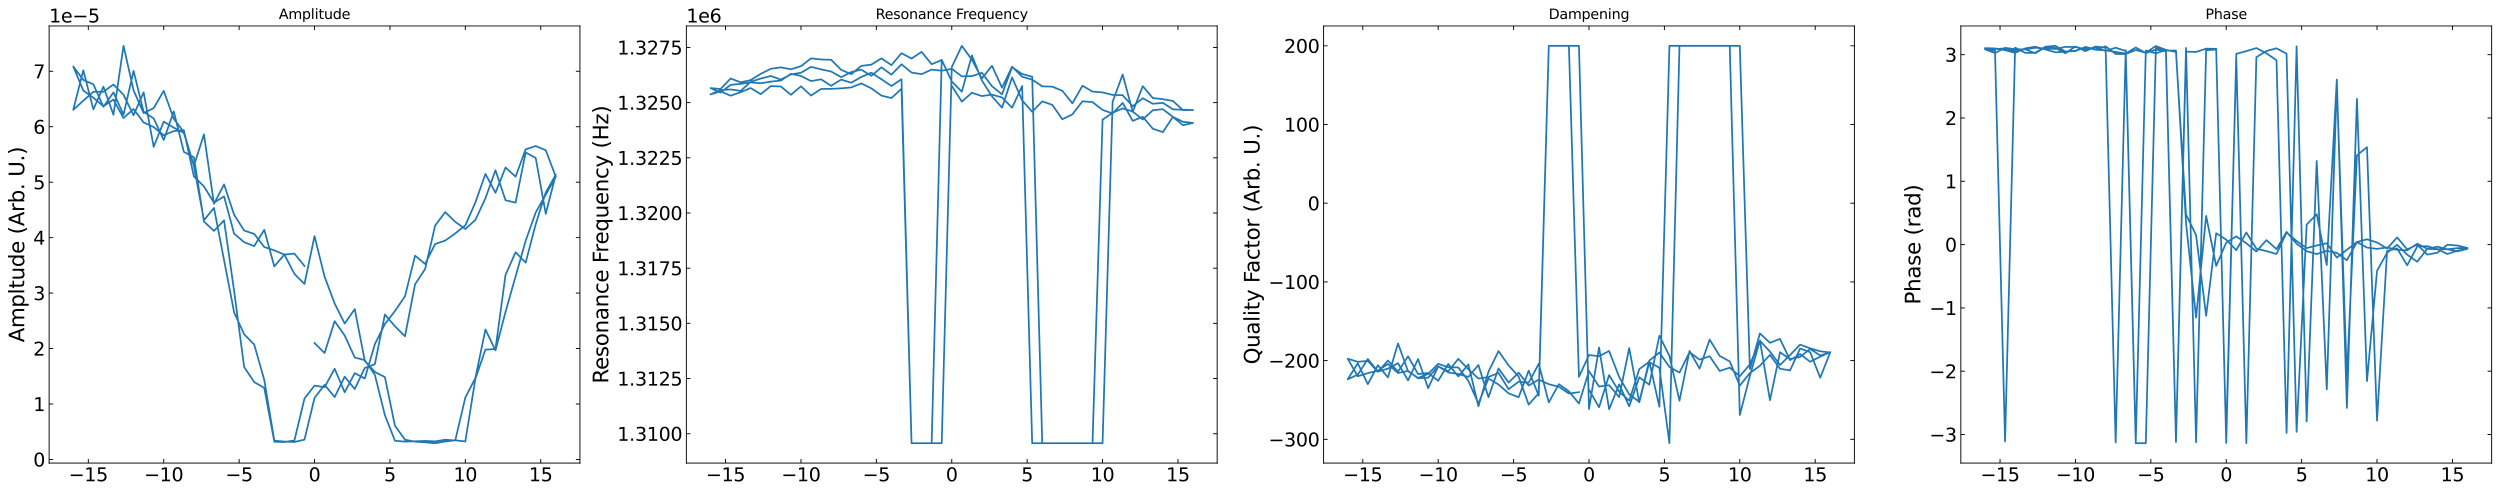 <?xml version="1.0" encoding="utf-8" standalone="no"?>
<!DOCTYPE svg PUBLIC "-//W3C//DTD SVG 1.1//EN"
  "http://www.w3.org/Graphics/SVG/1.1/DTD/svg11.dtd">
<svg xmlns:xlink="http://www.w3.org/1999/xlink" width="2152.861pt" height="424.962pt" viewBox="0 0 2152.861 424.962" xmlns="http://www.w3.org/2000/svg" version="1.1">
 <defs>
  <style type="text/css">*{stroke-linejoin: round; stroke-linecap: butt}</style>
 </defs>
 <g id="figure_1">
  <g id="patch_1">
   <path d="M 0 424.962 
L 2152.861 424.962 
L 2152.861 0 
L 0 0 
z
" style="fill: #ffffff"/>
  </g>
  <g id="axes_1">
   <g id="patch_2">
    <path d="M 42.301 398.777 
L 499.403 398.777 
L 499.403 22.358 
L 42.301 22.358 
z
" style="fill: #ffffff"/>
   </g>
   <g id="matplotlib.axis_1">
    <g id="xtick_1">
     <g id="line2d_1">
      <defs>
       <path id="me29c1328f6" d="M 0 0 
L 0 -3.5 
" style="stroke: #000000; stroke-width: 0.8"/>
      </defs>
      <g>
       <use xlink:href="#me29c1328f6" x="76.064" y="398.777" style="stroke: #000000; stroke-width: 0.8"/>
      </g>
     </g>
     <g id="line2d_2">
      <defs>
       <path id="m0a3df3257e" d="M 0 0 
L 0 3.5 
" style="stroke: #000000; stroke-width: 0.8"/>
      </defs>
      <g>
       <use xlink:href="#m0a3df3257e" x="76.064" y="22.358" style="stroke: #000000; stroke-width: 0.8"/>
      </g>
     </g>
     <g id="text_1">
      <!-- −15 -->
      <g transform="translate(59.18 414.435) scale(0.16 -0.16)">
       <defs>
        <path id="DejaVuSans-2212" d="M 678 2272 
L 4684 2272 
L 4684 1741 
L 678 1741 
L 678 2272 
z
" transform="scale(0.016)"/>
        <path id="DejaVuSans-31" d="M 794 531 
L 1825 531 
L 1825 4091 
L 703 3866 
L 703 4441 
L 1819 4666 
L 2450 4666 
L 2450 531 
L 3481 531 
L 3481 0 
L 794 0 
L 794 531 
z
" transform="scale(0.016)"/>
        <path id="DejaVuSans-35" d="M 691 4666 
L 3169 4666 
L 3169 4134 
L 1269 4134 
L 1269 2991 
Q 1406 3038 1543 3061 
Q 1681 3084 1819 3084 
Q 2600 3084 3056 2656 
Q 3513 2228 3513 1497 
Q 3513 744 3044 326 
Q 2575 -91 1722 -91 
Q 1428 -91 1123 -41 
Q 819 9 494 109 
L 494 744 
Q 775 591 1075 516 
Q 1375 441 1709 441 
Q 2250 441 2565 725 
Q 2881 1009 2881 1497 
Q 2881 1984 2565 2268 
Q 2250 2553 1709 2553 
Q 1456 2553 1204 2497 
Q 953 2441 691 2322 
L 691 4666 
z
" transform="scale(0.016)"/>
       </defs>
       <use xlink:href="#DejaVuSans-2212"/>
       <use xlink:href="#DejaVuSans-31" x="83.789"/>
       <use xlink:href="#DejaVuSans-35" x="147.412"/>
      </g>
     </g>
    </g>
    <g id="xtick_2">
     <g id="line2d_3">
      <g>
       <use xlink:href="#me29c1328f6" x="140.993" y="398.777" style="stroke: #000000; stroke-width: 0.8"/>
      </g>
     </g>
     <g id="line2d_4">
      <g>
       <use xlink:href="#m0a3df3257e" x="140.993" y="22.358" style="stroke: #000000; stroke-width: 0.8"/>
      </g>
     </g>
     <g id="text_2">
      <!-- −10 -->
      <g transform="translate(124.109 414.435) scale(0.16 -0.16)">
       <defs>
        <path id="DejaVuSans-30" d="M 2034 4250 
Q 1547 4250 1301 3770 
Q 1056 3291 1056 2328 
Q 1056 1369 1301 889 
Q 1547 409 2034 409 
Q 2525 409 2770 889 
Q 3016 1369 3016 2328 
Q 3016 3291 2770 3770 
Q 2525 4250 2034 4250 
z
M 2034 4750 
Q 2819 4750 3233 4129 
Q 3647 3509 3647 2328 
Q 3647 1150 3233 529 
Q 2819 -91 2034 -91 
Q 1250 -91 836 529 
Q 422 1150 422 2328 
Q 422 3509 836 4129 
Q 1250 4750 2034 4750 
z
" transform="scale(0.016)"/>
       </defs>
       <use xlink:href="#DejaVuSans-2212"/>
       <use xlink:href="#DejaVuSans-31" x="83.789"/>
       <use xlink:href="#DejaVuSans-30" x="147.412"/>
      </g>
     </g>
    </g>
    <g id="xtick_3">
     <g id="line2d_5">
      <g>
       <use xlink:href="#me29c1328f6" x="205.923" y="398.777" style="stroke: #000000; stroke-width: 0.8"/>
      </g>
     </g>
     <g id="line2d_6">
      <g>
       <use xlink:href="#m0a3df3257e" x="205.923" y="22.358" style="stroke: #000000; stroke-width: 0.8"/>
      </g>
     </g>
     <g id="text_3">
      <!-- −5 -->
      <g transform="translate(194.129 414.435) scale(0.16 -0.16)">
       <use xlink:href="#DejaVuSans-2212"/>
       <use xlink:href="#DejaVuSans-35" x="83.789"/>
      </g>
     </g>
    </g>
    <g id="xtick_4">
     <g id="line2d_7">
      <g>
       <use xlink:href="#me29c1328f6" x="270.852" y="398.777" style="stroke: #000000; stroke-width: 0.8"/>
      </g>
     </g>
     <g id="line2d_8">
      <g>
       <use xlink:href="#m0a3df3257e" x="270.852" y="22.358" style="stroke: #000000; stroke-width: 0.8"/>
      </g>
     </g>
     <g id="text_4">
      <!-- 0 -->
      <g transform="translate(265.762 414.435) scale(0.16 -0.16)">
       <use xlink:href="#DejaVuSans-30"/>
      </g>
     </g>
    </g>
    <g id="xtick_5">
     <g id="line2d_9">
      <g>
       <use xlink:href="#me29c1328f6" x="335.781" y="398.777" style="stroke: #000000; stroke-width: 0.8"/>
      </g>
     </g>
     <g id="line2d_10">
      <g>
       <use xlink:href="#m0a3df3257e" x="335.781" y="22.358" style="stroke: #000000; stroke-width: 0.8"/>
      </g>
     </g>
     <g id="text_5">
      <!-- 5 -->
      <g transform="translate(330.691 414.435) scale(0.16 -0.16)">
       <use xlink:href="#DejaVuSans-35"/>
      </g>
     </g>
    </g>
    <g id="xtick_6">
     <g id="line2d_11">
      <g>
       <use xlink:href="#me29c1328f6" x="400.711" y="398.777" style="stroke: #000000; stroke-width: 0.8"/>
      </g>
     </g>
     <g id="line2d_12">
      <g>
       <use xlink:href="#m0a3df3257e" x="400.711" y="22.358" style="stroke: #000000; stroke-width: 0.8"/>
      </g>
     </g>
     <g id="text_6">
      <!-- 10 -->
      <g transform="translate(390.531 414.435) scale(0.16 -0.16)">
       <use xlink:href="#DejaVuSans-31"/>
       <use xlink:href="#DejaVuSans-30" x="63.623"/>
      </g>
     </g>
    </g>
    <g id="xtick_7">
     <g id="line2d_13">
      <g>
       <use xlink:href="#me29c1328f6" x="465.64" y="398.777" style="stroke: #000000; stroke-width: 0.8"/>
      </g>
     </g>
     <g id="line2d_14">
      <g>
       <use xlink:href="#m0a3df3257e" x="465.64" y="22.358" style="stroke: #000000; stroke-width: 0.8"/>
      </g>
     </g>
     <g id="text_7">
      <!-- 15 -->
      <g transform="translate(455.46 414.435) scale(0.16 -0.16)">
       <use xlink:href="#DejaVuSans-31"/>
       <use xlink:href="#DejaVuSans-35" x="63.623"/>
      </g>
     </g>
    </g>
   </g>
   <g id="matplotlib.axis_2">
    <g id="ytick_1">
     <g id="line2d_15">
      <defs>
       <path id="m7d90f3d1df" d="M 0 0 
L 3.5 0 
" style="stroke: #000000; stroke-width: 0.8"/>
      </defs>
      <g>
       <use xlink:href="#m7d90f3d1df" x="42.301" y="395.66" style="stroke: #000000; stroke-width: 0.8"/>
      </g>
     </g>
     <g id="line2d_16">
      <defs>
       <path id="md96fc4eb02" d="M 0 0 
L -3.5 0 
" style="stroke: #000000; stroke-width: 0.8"/>
      </defs>
      <g>
       <use xlink:href="#md96fc4eb02" x="499.403" y="395.66" style="stroke: #000000; stroke-width: 0.8"/>
      </g>
     </g>
     <g id="text_8">
      <!-- 0 -->
      <g transform="translate(28.621 401.739) scale(0.16 -0.16)">
       <use xlink:href="#DejaVuSans-30"/>
      </g>
     </g>
    </g>
    <g id="ytick_2">
     <g id="line2d_17">
      <g>
       <use xlink:href="#m7d90f3d1df" x="42.301" y="347.904" style="stroke: #000000; stroke-width: 0.8"/>
      </g>
     </g>
     <g id="line2d_18">
      <g>
       <use xlink:href="#md96fc4eb02" x="499.403" y="347.904" style="stroke: #000000; stroke-width: 0.8"/>
      </g>
     </g>
     <g id="text_9">
      <!-- 1 -->
      <g transform="translate(28.621 353.983) scale(0.16 -0.16)">
       <use xlink:href="#DejaVuSans-31"/>
      </g>
     </g>
    </g>
    <g id="ytick_3">
     <g id="line2d_19">
      <g>
       <use xlink:href="#m7d90f3d1df" x="42.301" y="300.148" style="stroke: #000000; stroke-width: 0.8"/>
      </g>
     </g>
     <g id="line2d_20">
      <g>
       <use xlink:href="#md96fc4eb02" x="499.403" y="300.148" style="stroke: #000000; stroke-width: 0.8"/>
      </g>
     </g>
     <g id="text_10">
      <!-- 2 -->
      <g transform="translate(28.621 306.227) scale(0.16 -0.16)">
       <defs>
        <path id="DejaVuSans-32" d="M 1228 531 
L 3431 531 
L 3431 0 
L 469 0 
L 469 531 
Q 828 903 1448 1529 
Q 2069 2156 2228 2338 
Q 2531 2678 2651 2914 
Q 2772 3150 2772 3378 
Q 2772 3750 2511 3984 
Q 2250 4219 1831 4219 
Q 1534 4219 1204 4116 
Q 875 4013 500 3803 
L 500 4441 
Q 881 4594 1212 4672 
Q 1544 4750 1819 4750 
Q 2544 4750 2975 4387 
Q 3406 4025 3406 3419 
Q 3406 3131 3298 2873 
Q 3191 2616 2906 2266 
Q 2828 2175 2409 1742 
Q 1991 1309 1228 531 
z
" transform="scale(0.016)"/>
       </defs>
       <use xlink:href="#DejaVuSans-32"/>
      </g>
     </g>
    </g>
    <g id="ytick_4">
     <g id="line2d_21">
      <g>
       <use xlink:href="#m7d90f3d1df" x="42.301" y="252.392" style="stroke: #000000; stroke-width: 0.8"/>
      </g>
     </g>
     <g id="line2d_22">
      <g>
       <use xlink:href="#md96fc4eb02" x="499.403" y="252.392" style="stroke: #000000; stroke-width: 0.8"/>
      </g>
     </g>
     <g id="text_11">
      <!-- 3 -->
      <g transform="translate(28.621 258.471) scale(0.16 -0.16)">
       <defs>
        <path id="DejaVuSans-33" d="M 2597 2516 
Q 3050 2419 3304 2112 
Q 3559 1806 3559 1356 
Q 3559 666 3084 287 
Q 2609 -91 1734 -91 
Q 1441 -91 1130 -33 
Q 819 25 488 141 
L 488 750 
Q 750 597 1062 519 
Q 1375 441 1716 441 
Q 2309 441 2620 675 
Q 2931 909 2931 1356 
Q 2931 1769 2642 2001 
Q 2353 2234 1838 2234 
L 1294 2234 
L 1294 2753 
L 1863 2753 
Q 2328 2753 2575 2939 
Q 2822 3125 2822 3475 
Q 2822 3834 2567 4026 
Q 2313 4219 1838 4219 
Q 1578 4219 1281 4162 
Q 984 4106 628 3988 
L 628 4550 
Q 988 4650 1302 4700 
Q 1616 4750 1894 4750 
Q 2613 4750 3031 4423 
Q 3450 4097 3450 3541 
Q 3450 3153 3228 2886 
Q 3006 2619 2597 2516 
z
" transform="scale(0.016)"/>
       </defs>
       <use xlink:href="#DejaVuSans-33"/>
      </g>
     </g>
    </g>
    <g id="ytick_5">
     <g id="line2d_23">
      <g>
       <use xlink:href="#m7d90f3d1df" x="42.301" y="204.636" style="stroke: #000000; stroke-width: 0.8"/>
      </g>
     </g>
     <g id="line2d_24">
      <g>
       <use xlink:href="#md96fc4eb02" x="499.403" y="204.636" style="stroke: #000000; stroke-width: 0.8"/>
      </g>
     </g>
     <g id="text_12">
      <!-- 4 -->
      <g transform="translate(28.621 210.715) scale(0.16 -0.16)">
       <defs>
        <path id="DejaVuSans-34" d="M 2419 4116 
L 825 1625 
L 2419 1625 
L 2419 4116 
z
M 2253 4666 
L 3047 4666 
L 3047 1625 
L 3713 1625 
L 3713 1100 
L 3047 1100 
L 3047 0 
L 2419 0 
L 2419 1100 
L 313 1100 
L 313 1709 
L 2253 4666 
z
" transform="scale(0.016)"/>
       </defs>
       <use xlink:href="#DejaVuSans-34"/>
      </g>
     </g>
    </g>
    <g id="ytick_6">
     <g id="line2d_25">
      <g>
       <use xlink:href="#m7d90f3d1df" x="42.301" y="156.88" style="stroke: #000000; stroke-width: 0.8"/>
      </g>
     </g>
     <g id="line2d_26">
      <g>
       <use xlink:href="#md96fc4eb02" x="499.403" y="156.88" style="stroke: #000000; stroke-width: 0.8"/>
      </g>
     </g>
     <g id="text_13">
      <!-- 5 -->
      <g transform="translate(28.621 162.959) scale(0.16 -0.16)">
       <use xlink:href="#DejaVuSans-35"/>
      </g>
     </g>
    </g>
    <g id="ytick_7">
     <g id="line2d_27">
      <g>
       <use xlink:href="#m7d90f3d1df" x="42.301" y="109.124" style="stroke: #000000; stroke-width: 0.8"/>
      </g>
     </g>
     <g id="line2d_28">
      <g>
       <use xlink:href="#md96fc4eb02" x="499.403" y="109.124" style="stroke: #000000; stroke-width: 0.8"/>
      </g>
     </g>
     <g id="text_14">
      <!-- 6 -->
      <g transform="translate(28.621 115.203) scale(0.16 -0.16)">
       <defs>
        <path id="DejaVuSans-36" d="M 2113 2584 
Q 1688 2584 1439 2293 
Q 1191 2003 1191 1497 
Q 1191 994 1439 701 
Q 1688 409 2113 409 
Q 2538 409 2786 701 
Q 3034 994 3034 1497 
Q 3034 2003 2786 2293 
Q 2538 2584 2113 2584 
z
M 3366 4563 
L 3366 3988 
Q 3128 4100 2886 4159 
Q 2644 4219 2406 4219 
Q 1781 4219 1451 3797 
Q 1122 3375 1075 2522 
Q 1259 2794 1537 2939 
Q 1816 3084 2150 3084 
Q 2853 3084 3261 2657 
Q 3669 2231 3669 1497 
Q 3669 778 3244 343 
Q 2819 -91 2113 -91 
Q 1303 -91 875 529 
Q 447 1150 447 2328 
Q 447 3434 972 4092 
Q 1497 4750 2381 4750 
Q 2619 4750 2861 4703 
Q 3103 4656 3366 4563 
z
" transform="scale(0.016)"/>
       </defs>
       <use xlink:href="#DejaVuSans-36"/>
      </g>
     </g>
    </g>
    <g id="ytick_8">
     <g id="line2d_29">
      <g>
       <use xlink:href="#m7d90f3d1df" x="42.301" y="61.368" style="stroke: #000000; stroke-width: 0.8"/>
      </g>
     </g>
     <g id="line2d_30">
      <g>
       <use xlink:href="#md96fc4eb02" x="499.403" y="61.368" style="stroke: #000000; stroke-width: 0.8"/>
      </g>
     </g>
     <g id="text_15">
      <!-- 7 -->
      <g transform="translate(28.621 67.447) scale(0.16 -0.16)">
       <defs>
        <path id="DejaVuSans-37" d="M 525 4666 
L 3525 4666 
L 3525 4397 
L 1831 0 
L 1172 0 
L 2766 4134 
L 525 4134 
L 525 4666 
z
" transform="scale(0.016)"/>
       </defs>
       <use xlink:href="#DejaVuSans-37"/>
      </g>
     </g>
    </g>
    <g id="text_16">
     <!-- Ampltude (Arb. U.) -->
     <g transform="translate(20.877 294.809) rotate(-90) scale(0.18 -0.18)">
      <defs>
       <path id="DejaVuSans-41" d="M 2188 4044 
L 1331 1722 
L 3047 1722 
L 2188 4044 
z
M 1831 4666 
L 2547 4666 
L 4325 0 
L 3669 0 
L 3244 1197 
L 1141 1197 
L 716 0 
L 50 0 
L 1831 4666 
z
" transform="scale(0.016)"/>
       <path id="DejaVuSans-6d" d="M 3328 2828 
Q 3544 3216 3844 3400 
Q 4144 3584 4550 3584 
Q 5097 3584 5394 3201 
Q 5691 2819 5691 2113 
L 5691 0 
L 5113 0 
L 5113 2094 
Q 5113 2597 4934 2840 
Q 4756 3084 4391 3084 
Q 3944 3084 3684 2787 
Q 3425 2491 3425 1978 
L 3425 0 
L 2847 0 
L 2847 2094 
Q 2847 2600 2669 2842 
Q 2491 3084 2119 3084 
Q 1678 3084 1418 2786 
Q 1159 2488 1159 1978 
L 1159 0 
L 581 0 
L 581 3500 
L 1159 3500 
L 1159 2956 
Q 1356 3278 1631 3431 
Q 1906 3584 2284 3584 
Q 2666 3584 2933 3390 
Q 3200 3197 3328 2828 
z
" transform="scale(0.016)"/>
       <path id="DejaVuSans-70" d="M 1159 525 
L 1159 -1331 
L 581 -1331 
L 581 3500 
L 1159 3500 
L 1159 2969 
Q 1341 3281 1617 3432 
Q 1894 3584 2278 3584 
Q 2916 3584 3314 3078 
Q 3713 2572 3713 1747 
Q 3713 922 3314 415 
Q 2916 -91 2278 -91 
Q 1894 -91 1617 61 
Q 1341 213 1159 525 
z
M 3116 1747 
Q 3116 2381 2855 2742 
Q 2594 3103 2138 3103 
Q 1681 3103 1420 2742 
Q 1159 2381 1159 1747 
Q 1159 1113 1420 752 
Q 1681 391 2138 391 
Q 2594 391 2855 752 
Q 3116 1113 3116 1747 
z
" transform="scale(0.016)"/>
       <path id="DejaVuSans-6c" d="M 603 4863 
L 1178 4863 
L 1178 0 
L 603 0 
L 603 4863 
z
" transform="scale(0.016)"/>
       <path id="DejaVuSans-74" d="M 1172 4494 
L 1172 3500 
L 2356 3500 
L 2356 3053 
L 1172 3053 
L 1172 1153 
Q 1172 725 1289 603 
Q 1406 481 1766 481 
L 2356 481 
L 2356 0 
L 1766 0 
Q 1100 0 847 248 
Q 594 497 594 1153 
L 594 3053 
L 172 3053 
L 172 3500 
L 594 3500 
L 594 4494 
L 1172 4494 
z
" transform="scale(0.016)"/>
       <path id="DejaVuSans-75" d="M 544 1381 
L 544 3500 
L 1119 3500 
L 1119 1403 
Q 1119 906 1312 657 
Q 1506 409 1894 409 
Q 2359 409 2629 706 
Q 2900 1003 2900 1516 
L 2900 3500 
L 3475 3500 
L 3475 0 
L 2900 0 
L 2900 538 
Q 2691 219 2414 64 
Q 2138 -91 1772 -91 
Q 1169 -91 856 284 
Q 544 659 544 1381 
z
M 1991 3584 
L 1991 3584 
z
" transform="scale(0.016)"/>
       <path id="DejaVuSans-64" d="M 2906 2969 
L 2906 4863 
L 3481 4863 
L 3481 0 
L 2906 0 
L 2906 525 
Q 2725 213 2448 61 
Q 2172 -91 1784 -91 
Q 1150 -91 751 415 
Q 353 922 353 1747 
Q 353 2572 751 3078 
Q 1150 3584 1784 3584 
Q 2172 3584 2448 3432 
Q 2725 3281 2906 2969 
z
M 947 1747 
Q 947 1113 1208 752 
Q 1469 391 1925 391 
Q 2381 391 2643 752 
Q 2906 1113 2906 1747 
Q 2906 2381 2643 2742 
Q 2381 3103 1925 3103 
Q 1469 3103 1208 2742 
Q 947 2381 947 1747 
z
" transform="scale(0.016)"/>
       <path id="DejaVuSans-65" d="M 3597 1894 
L 3597 1613 
L 953 1613 
Q 991 1019 1311 708 
Q 1631 397 2203 397 
Q 2534 397 2845 478 
Q 3156 559 3463 722 
L 3463 178 
Q 3153 47 2828 -22 
Q 2503 -91 2169 -91 
Q 1331 -91 842 396 
Q 353 884 353 1716 
Q 353 2575 817 3079 
Q 1281 3584 2069 3584 
Q 2775 3584 3186 3129 
Q 3597 2675 3597 1894 
z
M 3022 2063 
Q 3016 2534 2758 2815 
Q 2500 3097 2075 3097 
Q 1594 3097 1305 2825 
Q 1016 2553 972 2059 
L 3022 2063 
z
" transform="scale(0.016)"/>
       <path id="DejaVuSans-20" transform="scale(0.016)"/>
       <path id="DejaVuSans-28" d="M 1984 4856 
Q 1566 4138 1362 3434 
Q 1159 2731 1159 2009 
Q 1159 1288 1364 580 
Q 1569 -128 1984 -844 
L 1484 -844 
Q 1016 -109 783 600 
Q 550 1309 550 2009 
Q 550 2706 781 3412 
Q 1013 4119 1484 4856 
L 1984 4856 
z
" transform="scale(0.016)"/>
       <path id="DejaVuSans-72" d="M 2631 2963 
Q 2534 3019 2420 3045 
Q 2306 3072 2169 3072 
Q 1681 3072 1420 2755 
Q 1159 2438 1159 1844 
L 1159 0 
L 581 0 
L 581 3500 
L 1159 3500 
L 1159 2956 
Q 1341 3275 1631 3429 
Q 1922 3584 2338 3584 
Q 2397 3584 2469 3576 
Q 2541 3569 2628 3553 
L 2631 2963 
z
" transform="scale(0.016)"/>
       <path id="DejaVuSans-62" d="M 3116 1747 
Q 3116 2381 2855 2742 
Q 2594 3103 2138 3103 
Q 1681 3103 1420 2742 
Q 1159 2381 1159 1747 
Q 1159 1113 1420 752 
Q 1681 391 2138 391 
Q 2594 391 2855 752 
Q 3116 1113 3116 1747 
z
M 1159 2969 
Q 1341 3281 1617 3432 
Q 1894 3584 2278 3584 
Q 2916 3584 3314 3078 
Q 3713 2572 3713 1747 
Q 3713 922 3314 415 
Q 2916 -91 2278 -91 
Q 1894 -91 1617 61 
Q 1341 213 1159 525 
L 1159 0 
L 581 0 
L 581 4863 
L 1159 4863 
L 1159 2969 
z
" transform="scale(0.016)"/>
       <path id="DejaVuSans-2e" d="M 684 794 
L 1344 794 
L 1344 0 
L 684 0 
L 684 794 
z
" transform="scale(0.016)"/>
       <path id="DejaVuSans-55" d="M 556 4666 
L 1191 4666 
L 1191 1831 
Q 1191 1081 1462 751 
Q 1734 422 2344 422 
Q 2950 422 3222 751 
Q 3494 1081 3494 1831 
L 3494 4666 
L 4128 4666 
L 4128 1753 
Q 4128 841 3676 375 
Q 3225 -91 2344 -91 
Q 1459 -91 1007 375 
Q 556 841 556 1753 
L 556 4666 
z
" transform="scale(0.016)"/>
       <path id="DejaVuSans-29" d="M 513 4856 
L 1013 4856 
Q 1481 4119 1714 3412 
Q 1947 2706 1947 2009 
Q 1947 1309 1714 600 
Q 1481 -109 1013 -844 
L 513 -844 
Q 928 -128 1133 580 
Q 1338 1288 1338 2009 
Q 1338 2731 1133 3434 
Q 928 4138 513 4856 
z
" transform="scale(0.016)"/>
      </defs>
      <use xlink:href="#DejaVuSans-41"/>
      <use xlink:href="#DejaVuSans-6d" x="68.408"/>
      <use xlink:href="#DejaVuSans-70" x="165.82"/>
      <use xlink:href="#DejaVuSans-6c" x="229.297"/>
      <use xlink:href="#DejaVuSans-74" x="257.08"/>
      <use xlink:href="#DejaVuSans-75" x="296.289"/>
      <use xlink:href="#DejaVuSans-64" x="359.668"/>
      <use xlink:href="#DejaVuSans-65" x="423.145"/>
      <use xlink:href="#DejaVuSans-20" x="484.668"/>
      <use xlink:href="#DejaVuSans-28" x="516.455"/>
      <use xlink:href="#DejaVuSans-41" x="555.469"/>
      <use xlink:href="#DejaVuSans-72" x="623.877"/>
      <use xlink:href="#DejaVuSans-62" x="664.99"/>
      <use xlink:href="#DejaVuSans-2e" x="728.467"/>
      <use xlink:href="#DejaVuSans-20" x="760.254"/>
      <use xlink:href="#DejaVuSans-55" x="792.041"/>
      <use xlink:href="#DejaVuSans-2e" x="865.234"/>
      <use xlink:href="#DejaVuSans-29" x="897.021"/>
     </g>
    </g>
    <g id="text_17">
     <!-- 1e−5 -->
     <g transform="translate(42.301 19.358) scale(0.16 -0.16)">
      <use xlink:href="#DejaVuSans-31"/>
      <use xlink:href="#DejaVuSans-65" x="63.623"/>
      <use xlink:href="#DejaVuSans-2212" x="125.146"/>
      <use xlink:href="#DejaVuSans-35" x="208.936"/>
     </g>
    </g>
   </g>
   <g id="line2d_31">
    <path d="M 270.852 295.386 
L 279.509 304 
L 288.166 276.57 
L 296.824 288.894 
L 305.481 307.85 
L 314.138 310.131 
L 322.795 322.75 
L 331.453 357.502 
L 340.11 379.545 
L 348.767 380.296 
L 366.082 379.704 
L 374.739 380.083 
L 383.396 378.645 
L 392.053 379.277 
L 400.711 342.325 
L 409.368 325.56 
L 418.025 283.75 
L 426.682 301.779 
L 435.34 268.564 
L 452.654 207.387 
L 461.311 182.968 
L 478.626 152.231 
L 469.968 129.342 
L 461.311 125.755 
L 452.654 128.624 
L 443.997 152.119 
L 435.34 144.207 
L 426.682 166.019 
L 418.025 149.771 
L 409.368 174.375 
L 400.711 194.074 
L 392.053 200.998 
L 383.396 207.178 
L 374.739 210.123 
L 366.082 227.278 
L 357.424 220.166 
L 348.767 255.087 
L 340.11 267.864 
L 331.453 279.017 
L 322.795 296.432 
L 314.138 325.918 
L 305.481 321.345 
L 296.824 337.83 
L 288.166 317.538 
L 279.509 333.404 
L 270.852 332.067 
L 262.195 343.191 
L 253.537 379.29 
L 244.88 380.64 
L 236.223 380.41 
L 227.566 334.072 
L 218.908 329 
L 210.251 316.069 
L 201.594 250.406 
L 192.937 189.778 
L 184.279 198.839 
L 175.622 190.806 
L 166.965 135.458 
L 158.308 130.767 
L 149.65 95.984 
L 140.993 120.53 
L 132.336 101.95 
L 123.679 96.308 
L 115.021 61.029 
L 106.364 98.779 
L 97.707 79.564 
L 89.05 91.961 
L 80.392 72.587 
L 71.735 68.812 
L 63.078 57.201 
L 71.735 78.004 
L 80.392 84.15 
L 89.05 91.456 
L 97.707 85.718 
L 106.364 101.65 
L 115.021 93.908 
L 123.679 105.444 
L 132.336 109.444 
L 140.993 116.441 
L 149.65 112.888 
L 158.308 112.074 
L 166.965 151.918 
L 175.622 160.552 
L 184.279 174.567 
L 192.937 169.096 
L 201.594 201.216 
L 210.251 208.587 
L 218.908 211.931 
L 227.566 197.903 
L 236.223 229.417 
L 244.88 219.186 
L 253.537 235.886 
L 262.195 244.575 
L 270.852 203.316 
L 279.509 238.272 
L 288.166 261.319 
L 296.824 278.64 
L 305.481 266.173 
L 314.138 310.715 
L 322.795 320.305 
L 331.453 324.695 
L 340.11 366.644 
L 348.767 378.658 
L 357.424 380.327 
L 366.082 380.941 
L 374.739 381.668 
L 383.396 380.208 
L 392.053 379.175 
L 400.711 380.17 
L 409.368 326.197 
L 418.025 301.054 
L 426.682 300.591 
L 435.34 236.695 
L 443.997 217.223 
L 452.654 226.198 
L 461.311 193.095 
L 469.968 165.725 
L 478.626 150.462 
L 469.968 184.052 
L 461.311 135.985 
L 452.654 131.296 
L 443.997 174.489 
L 435.34 172.454 
L 426.682 146.623 
L 418.025 170.746 
L 409.368 189.391 
L 400.711 197.216 
L 392.053 191.068 
L 383.396 182.646 
L 374.739 194.188 
L 366.082 231.655 
L 357.424 244.811 
L 348.767 289.57 
L 340.11 280.971 
L 331.453 270.854 
L 322.795 313.643 
L 314.138 316.866 
L 305.481 335.018 
L 296.824 324.364 
L 288.166 341.931 
L 279.509 331.354 
L 270.852 342.683 
L 262.195 378.592 
L 253.537 380.646 
L 244.88 380.243 
L 236.223 379.451 
L 227.566 327.188 
L 218.908 296.665 
L 210.251 287.885 
L 201.594 268.936 
L 184.279 179.077 
L 175.622 189.597 
L 166.965 142.754 
L 158.308 113.702 
L 149.65 102.293 
L 140.993 78.244 
L 132.336 93.086 
L 123.679 97.405 
L 115.021 77.786 
L 106.364 39.468 
L 97.707 98.809 
L 89.05 74.614 
L 80.392 94.204 
L 71.735 60.54 
L 63.078 94.571 
L 71.735 86.721 
L 80.392 79.047 
L 89.05 79.038 
L 97.707 72.764 
L 106.364 81.592 
L 115.021 99.253 
L 123.679 79.492 
L 132.336 126.458 
L 140.993 104.76 
L 149.65 109.954 
L 158.308 114.436 
L 166.965 142.785 
L 175.622 115.716 
L 184.279 175.525 
L 192.937 158.789 
L 201.594 184.892 
L 210.251 198.543 
L 218.908 201.414 
L 227.566 212.736 
L 236.223 215.585 
L 244.88 219.219 
L 253.537 218.386 
L 262.195 229.05 
L 262.195 229.05 
" clip-path="url(#p7cbc22e9ee)" style="fill: none; stroke: #1f77b4; stroke-width: 1.5; stroke-linecap: square"/>
   </g>
   <g id="patch_3">
    <path d="M 42.301 398.777 
L 42.301 22.358 
" style="fill: none; stroke: #000000; stroke-width: 0.8; stroke-linejoin: miter; stroke-linecap: square"/>
   </g>
   <g id="patch_4">
    <path d="M 499.403 398.777 
L 499.403 22.358 
" style="fill: none; stroke: #000000; stroke-width: 0.8; stroke-linejoin: miter; stroke-linecap: square"/>
   </g>
   <g id="patch_5">
    <path d="M 42.301 398.777 
L 499.403 398.777 
" style="fill: none; stroke: #000000; stroke-width: 0.8; stroke-linejoin: miter; stroke-linecap: square"/>
   </g>
   <g id="patch_6">
    <path d="M 42.301 22.358 
L 499.403 22.358 
" style="fill: none; stroke: #000000; stroke-width: 0.8; stroke-linejoin: miter; stroke-linecap: square"/>
   </g>
   <g id="text_18">
    <!-- Amplitude -->
    <g transform="translate(240.105 16.358) scale(0.12 -0.12)">
     <defs>
      <path id="DejaVuSans-69" d="M 603 3500 
L 1178 3500 
L 1178 0 
L 603 0 
L 603 3500 
z
M 603 4863 
L 1178 4863 
L 1178 4134 
L 603 4134 
L 603 4863 
z
" transform="scale(0.016)"/>
     </defs>
     <use xlink:href="#DejaVuSans-41"/>
     <use xlink:href="#DejaVuSans-6d" x="68.408"/>
     <use xlink:href="#DejaVuSans-70" x="165.82"/>
     <use xlink:href="#DejaVuSans-6c" x="229.297"/>
     <use xlink:href="#DejaVuSans-69" x="257.08"/>
     <use xlink:href="#DejaVuSans-74" x="284.863"/>
     <use xlink:href="#DejaVuSans-75" x="324.072"/>
     <use xlink:href="#DejaVuSans-64" x="387.451"/>
     <use xlink:href="#DejaVuSans-65" x="450.928"/>
    </g>
   </g>
  </g>
  <g id="axes_2">
   <g id="patch_7">
    <path d="M 591.053 398.777 
L 1048.156 398.777 
L 1048.156 22.358 
L 591.053 22.358 
z
" style="fill: #ffffff"/>
   </g>
   <g id="matplotlib.axis_3">
    <g id="xtick_8">
     <g id="line2d_32">
      <g>
       <use xlink:href="#me29c1328f6" x="624.816" y="398.777" style="stroke: #000000; stroke-width: 0.8"/>
      </g>
     </g>
     <g id="line2d_33">
      <g>
       <use xlink:href="#m0a3df3257e" x="624.816" y="22.358" style="stroke: #000000; stroke-width: 0.8"/>
      </g>
     </g>
     <g id="text_19">
      <!-- −15 -->
      <g transform="translate(607.933 414.435) scale(0.16 -0.16)">
       <use xlink:href="#DejaVuSans-2212"/>
       <use xlink:href="#DejaVuSans-31" x="83.789"/>
       <use xlink:href="#DejaVuSans-35" x="147.412"/>
      </g>
     </g>
    </g>
    <g id="xtick_9">
     <g id="line2d_34">
      <g>
       <use xlink:href="#me29c1328f6" x="689.746" y="398.777" style="stroke: #000000; stroke-width: 0.8"/>
      </g>
     </g>
     <g id="line2d_35">
      <g>
       <use xlink:href="#m0a3df3257e" x="689.746" y="22.358" style="stroke: #000000; stroke-width: 0.8"/>
      </g>
     </g>
     <g id="text_20">
      <!-- −10 -->
      <g transform="translate(672.862 414.435) scale(0.16 -0.16)">
       <use xlink:href="#DejaVuSans-2212"/>
       <use xlink:href="#DejaVuSans-31" x="83.789"/>
       <use xlink:href="#DejaVuSans-30" x="147.412"/>
      </g>
     </g>
    </g>
    <g id="xtick_10">
     <g id="line2d_36">
      <g>
       <use xlink:href="#me29c1328f6" x="754.675" y="398.777" style="stroke: #000000; stroke-width: 0.8"/>
      </g>
     </g>
     <g id="line2d_37">
      <g>
       <use xlink:href="#m0a3df3257e" x="754.675" y="22.358" style="stroke: #000000; stroke-width: 0.8"/>
      </g>
     </g>
     <g id="text_21">
      <!-- −5 -->
      <g transform="translate(742.881 414.435) scale(0.16 -0.16)">
       <use xlink:href="#DejaVuSans-2212"/>
       <use xlink:href="#DejaVuSans-35" x="83.789"/>
      </g>
     </g>
    </g>
    <g id="xtick_11">
     <g id="line2d_38">
      <g>
       <use xlink:href="#me29c1328f6" x="819.604" y="398.777" style="stroke: #000000; stroke-width: 0.8"/>
      </g>
     </g>
     <g id="line2d_39">
      <g>
       <use xlink:href="#m0a3df3257e" x="819.604" y="22.358" style="stroke: #000000; stroke-width: 0.8"/>
      </g>
     </g>
     <g id="text_22">
      <!-- 0 -->
      <g transform="translate(814.514 414.435) scale(0.16 -0.16)">
       <use xlink:href="#DejaVuSans-30"/>
      </g>
     </g>
    </g>
    <g id="xtick_12">
     <g id="line2d_40">
      <g>
       <use xlink:href="#me29c1328f6" x="884.534" y="398.777" style="stroke: #000000; stroke-width: 0.8"/>
      </g>
     </g>
     <g id="line2d_41">
      <g>
       <use xlink:href="#m0a3df3257e" x="884.534" y="22.358" style="stroke: #000000; stroke-width: 0.8"/>
      </g>
     </g>
     <g id="text_23">
      <!-- 5 -->
      <g transform="translate(879.444 414.435) scale(0.16 -0.16)">
       <use xlink:href="#DejaVuSans-35"/>
      </g>
     </g>
    </g>
    <g id="xtick_13">
     <g id="line2d_42">
      <g>
       <use xlink:href="#me29c1328f6" x="949.463" y="398.777" style="stroke: #000000; stroke-width: 0.8"/>
      </g>
     </g>
     <g id="line2d_43">
      <g>
       <use xlink:href="#m0a3df3257e" x="949.463" y="22.358" style="stroke: #000000; stroke-width: 0.8"/>
      </g>
     </g>
     <g id="text_24">
      <!-- 10 -->
      <g transform="translate(939.283 414.435) scale(0.16 -0.16)">
       <use xlink:href="#DejaVuSans-31"/>
       <use xlink:href="#DejaVuSans-30" x="63.623"/>
      </g>
     </g>
    </g>
    <g id="xtick_14">
     <g id="line2d_44">
      <g>
       <use xlink:href="#me29c1328f6" x="1014.392" y="398.777" style="stroke: #000000; stroke-width: 0.8"/>
      </g>
     </g>
     <g id="line2d_45">
      <g>
       <use xlink:href="#m0a3df3257e" x="1014.392" y="22.358" style="stroke: #000000; stroke-width: 0.8"/>
      </g>
     </g>
     <g id="text_25">
      <!-- 15 -->
      <g transform="translate(1004.212 414.435) scale(0.16 -0.16)">
       <use xlink:href="#DejaVuSans-31"/>
       <use xlink:href="#DejaVuSans-35" x="63.623"/>
      </g>
     </g>
    </g>
   </g>
   <g id="matplotlib.axis_4">
    <g id="ytick_9">
     <g id="line2d_46">
      <g>
       <use xlink:href="#m7d90f3d1df" x="591.053" y="373.499" style="stroke: #000000; stroke-width: 0.8"/>
      </g>
     </g>
     <g id="line2d_47">
      <g>
       <use xlink:href="#md96fc4eb02" x="1048.156" y="373.499" style="stroke: #000000; stroke-width: 0.8"/>
      </g>
     </g>
     <g id="text_26">
      <!-- 1.3100 -->
      <g transform="translate(531.568 379.578) scale(0.16 -0.16)">
       <use xlink:href="#DejaVuSans-31"/>
       <use xlink:href="#DejaVuSans-2e" x="63.623"/>
       <use xlink:href="#DejaVuSans-33" x="95.41"/>
       <use xlink:href="#DejaVuSans-31" x="159.033"/>
       <use xlink:href="#DejaVuSans-30" x="222.656"/>
       <use xlink:href="#DejaVuSans-30" x="286.279"/>
      </g>
     </g>
    </g>
    <g id="ytick_10">
     <g id="line2d_48">
      <g>
       <use xlink:href="#m7d90f3d1df" x="591.053" y="325.979" style="stroke: #000000; stroke-width: 0.8"/>
      </g>
     </g>
     <g id="line2d_49">
      <g>
       <use xlink:href="#md96fc4eb02" x="1048.156" y="325.979" style="stroke: #000000; stroke-width: 0.8"/>
      </g>
     </g>
     <g id="text_27">
      <!-- 1.3125 -->
      <g transform="translate(531.568 332.057) scale(0.16 -0.16)">
       <use xlink:href="#DejaVuSans-31"/>
       <use xlink:href="#DejaVuSans-2e" x="63.623"/>
       <use xlink:href="#DejaVuSans-33" x="95.41"/>
       <use xlink:href="#DejaVuSans-31" x="159.033"/>
       <use xlink:href="#DejaVuSans-32" x="222.656"/>
       <use xlink:href="#DejaVuSans-35" x="286.279"/>
      </g>
     </g>
    </g>
    <g id="ytick_11">
     <g id="line2d_50">
      <g>
       <use xlink:href="#m7d90f3d1df" x="591.053" y="278.458" style="stroke: #000000; stroke-width: 0.8"/>
      </g>
     </g>
     <g id="line2d_51">
      <g>
       <use xlink:href="#md96fc4eb02" x="1048.156" y="278.458" style="stroke: #000000; stroke-width: 0.8"/>
      </g>
     </g>
     <g id="text_28">
      <!-- 1.3150 -->
      <g transform="translate(531.568 284.537) scale(0.16 -0.16)">
       <use xlink:href="#DejaVuSans-31"/>
       <use xlink:href="#DejaVuSans-2e" x="63.623"/>
       <use xlink:href="#DejaVuSans-33" x="95.41"/>
       <use xlink:href="#DejaVuSans-31" x="159.033"/>
       <use xlink:href="#DejaVuSans-35" x="222.656"/>
       <use xlink:href="#DejaVuSans-30" x="286.279"/>
      </g>
     </g>
    </g>
    <g id="ytick_12">
     <g id="line2d_52">
      <g>
       <use xlink:href="#m7d90f3d1df" x="591.053" y="230.938" style="stroke: #000000; stroke-width: 0.8"/>
      </g>
     </g>
     <g id="line2d_53">
      <g>
       <use xlink:href="#md96fc4eb02" x="1048.156" y="230.938" style="stroke: #000000; stroke-width: 0.8"/>
      </g>
     </g>
     <g id="text_29">
      <!-- 1.3175 -->
      <g transform="translate(531.568 237.017) scale(0.16 -0.16)">
       <use xlink:href="#DejaVuSans-31"/>
       <use xlink:href="#DejaVuSans-2e" x="63.623"/>
       <use xlink:href="#DejaVuSans-33" x="95.41"/>
       <use xlink:href="#DejaVuSans-31" x="159.033"/>
       <use xlink:href="#DejaVuSans-37" x="222.656"/>
       <use xlink:href="#DejaVuSans-35" x="286.279"/>
      </g>
     </g>
    </g>
    <g id="ytick_13">
     <g id="line2d_54">
      <g>
       <use xlink:href="#m7d90f3d1df" x="591.053" y="183.418" style="stroke: #000000; stroke-width: 0.8"/>
      </g>
     </g>
     <g id="line2d_55">
      <g>
       <use xlink:href="#md96fc4eb02" x="1048.156" y="183.418" style="stroke: #000000; stroke-width: 0.8"/>
      </g>
     </g>
     <g id="text_30">
      <!-- 1.3200 -->
      <g transform="translate(531.568 189.497) scale(0.16 -0.16)">
       <use xlink:href="#DejaVuSans-31"/>
       <use xlink:href="#DejaVuSans-2e" x="63.623"/>
       <use xlink:href="#DejaVuSans-33" x="95.41"/>
       <use xlink:href="#DejaVuSans-32" x="159.033"/>
       <use xlink:href="#DejaVuSans-30" x="222.656"/>
       <use xlink:href="#DejaVuSans-30" x="286.279"/>
      </g>
     </g>
    </g>
    <g id="ytick_14">
     <g id="line2d_56">
      <g>
       <use xlink:href="#m7d90f3d1df" x="591.053" y="135.898" style="stroke: #000000; stroke-width: 0.8"/>
      </g>
     </g>
     <g id="line2d_57">
      <g>
       <use xlink:href="#md96fc4eb02" x="1048.156" y="135.898" style="stroke: #000000; stroke-width: 0.8"/>
      </g>
     </g>
     <g id="text_31">
      <!-- 1.3225 -->
      <g transform="translate(531.568 141.977) scale(0.16 -0.16)">
       <use xlink:href="#DejaVuSans-31"/>
       <use xlink:href="#DejaVuSans-2e" x="63.623"/>
       <use xlink:href="#DejaVuSans-33" x="95.41"/>
       <use xlink:href="#DejaVuSans-32" x="159.033"/>
       <use xlink:href="#DejaVuSans-32" x="222.656"/>
       <use xlink:href="#DejaVuSans-35" x="286.279"/>
      </g>
     </g>
    </g>
    <g id="ytick_15">
     <g id="line2d_58">
      <g>
       <use xlink:href="#m7d90f3d1df" x="591.053" y="88.378" style="stroke: #000000; stroke-width: 0.8"/>
      </g>
     </g>
     <g id="line2d_59">
      <g>
       <use xlink:href="#md96fc4eb02" x="1048.156" y="88.378" style="stroke: #000000; stroke-width: 0.8"/>
      </g>
     </g>
     <g id="text_32">
      <!-- 1.3250 -->
      <g transform="translate(531.568 94.456) scale(0.16 -0.16)">
       <use xlink:href="#DejaVuSans-31"/>
       <use xlink:href="#DejaVuSans-2e" x="63.623"/>
       <use xlink:href="#DejaVuSans-33" x="95.41"/>
       <use xlink:href="#DejaVuSans-32" x="159.033"/>
       <use xlink:href="#DejaVuSans-35" x="222.656"/>
       <use xlink:href="#DejaVuSans-30" x="286.279"/>
      </g>
     </g>
    </g>
    <g id="ytick_16">
     <g id="line2d_60">
      <g>
       <use xlink:href="#m7d90f3d1df" x="591.053" y="40.857" style="stroke: #000000; stroke-width: 0.8"/>
      </g>
     </g>
     <g id="line2d_61">
      <g>
       <use xlink:href="#md96fc4eb02" x="1048.156" y="40.857" style="stroke: #000000; stroke-width: 0.8"/>
      </g>
     </g>
     <g id="text_33">
      <!-- 1.3275 -->
      <g transform="translate(531.568 46.936) scale(0.16 -0.16)">
       <use xlink:href="#DejaVuSans-31"/>
       <use xlink:href="#DejaVuSans-2e" x="63.623"/>
       <use xlink:href="#DejaVuSans-33" x="95.41"/>
       <use xlink:href="#DejaVuSans-32" x="159.033"/>
       <use xlink:href="#DejaVuSans-37" x="222.656"/>
       <use xlink:href="#DejaVuSans-35" x="286.279"/>
      </g>
     </g>
    </g>
    <g id="text_34">
     <!-- Resonance Frequency (Hz) -->
     <g transform="translate(523.825 330.287) rotate(-90) scale(0.18 -0.18)">
      <defs>
       <path id="DejaVuSans-52" d="M 2841 2188 
Q 3044 2119 3236 1894 
Q 3428 1669 3622 1275 
L 4263 0 
L 3584 0 
L 2988 1197 
Q 2756 1666 2539 1819 
Q 2322 1972 1947 1972 
L 1259 1972 
L 1259 0 
L 628 0 
L 628 4666 
L 2053 4666 
Q 2853 4666 3247 4331 
Q 3641 3997 3641 3322 
Q 3641 2881 3436 2590 
Q 3231 2300 2841 2188 
z
M 1259 4147 
L 1259 2491 
L 2053 2491 
Q 2509 2491 2742 2702 
Q 2975 2913 2975 3322 
Q 2975 3731 2742 3939 
Q 2509 4147 2053 4147 
L 1259 4147 
z
" transform="scale(0.016)"/>
       <path id="DejaVuSans-73" d="M 2834 3397 
L 2834 2853 
Q 2591 2978 2328 3040 
Q 2066 3103 1784 3103 
Q 1356 3103 1142 2972 
Q 928 2841 928 2578 
Q 928 2378 1081 2264 
Q 1234 2150 1697 2047 
L 1894 2003 
Q 2506 1872 2764 1633 
Q 3022 1394 3022 966 
Q 3022 478 2636 193 
Q 2250 -91 1575 -91 
Q 1294 -91 989 -36 
Q 684 19 347 128 
L 347 722 
Q 666 556 975 473 
Q 1284 391 1588 391 
Q 1994 391 2212 530 
Q 2431 669 2431 922 
Q 2431 1156 2273 1281 
Q 2116 1406 1581 1522 
L 1381 1569 
Q 847 1681 609 1914 
Q 372 2147 372 2553 
Q 372 3047 722 3315 
Q 1072 3584 1716 3584 
Q 2034 3584 2315 3537 
Q 2597 3491 2834 3397 
z
" transform="scale(0.016)"/>
       <path id="DejaVuSans-6f" d="M 1959 3097 
Q 1497 3097 1228 2736 
Q 959 2375 959 1747 
Q 959 1119 1226 758 
Q 1494 397 1959 397 
Q 2419 397 2687 759 
Q 2956 1122 2956 1747 
Q 2956 2369 2687 2733 
Q 2419 3097 1959 3097 
z
M 1959 3584 
Q 2709 3584 3137 3096 
Q 3566 2609 3566 1747 
Q 3566 888 3137 398 
Q 2709 -91 1959 -91 
Q 1206 -91 779 398 
Q 353 888 353 1747 
Q 353 2609 779 3096 
Q 1206 3584 1959 3584 
z
" transform="scale(0.016)"/>
       <path id="DejaVuSans-6e" d="M 3513 2113 
L 3513 0 
L 2938 0 
L 2938 2094 
Q 2938 2591 2744 2837 
Q 2550 3084 2163 3084 
Q 1697 3084 1428 2787 
Q 1159 2491 1159 1978 
L 1159 0 
L 581 0 
L 581 3500 
L 1159 3500 
L 1159 2956 
Q 1366 3272 1645 3428 
Q 1925 3584 2291 3584 
Q 2894 3584 3203 3211 
Q 3513 2838 3513 2113 
z
" transform="scale(0.016)"/>
       <path id="DejaVuSans-61" d="M 2194 1759 
Q 1497 1759 1228 1600 
Q 959 1441 959 1056 
Q 959 750 1161 570 
Q 1363 391 1709 391 
Q 2188 391 2477 730 
Q 2766 1069 2766 1631 
L 2766 1759 
L 2194 1759 
z
M 3341 1997 
L 3341 0 
L 2766 0 
L 2766 531 
Q 2569 213 2275 61 
Q 1981 -91 1556 -91 
Q 1019 -91 701 211 
Q 384 513 384 1019 
Q 384 1609 779 1909 
Q 1175 2209 1959 2209 
L 2766 2209 
L 2766 2266 
Q 2766 2663 2505 2880 
Q 2244 3097 1772 3097 
Q 1472 3097 1187 3025 
Q 903 2953 641 2809 
L 641 3341 
Q 956 3463 1253 3523 
Q 1550 3584 1831 3584 
Q 2591 3584 2966 3190 
Q 3341 2797 3341 1997 
z
" transform="scale(0.016)"/>
       <path id="DejaVuSans-63" d="M 3122 3366 
L 3122 2828 
Q 2878 2963 2633 3030 
Q 2388 3097 2138 3097 
Q 1578 3097 1268 2742 
Q 959 2388 959 1747 
Q 959 1106 1268 751 
Q 1578 397 2138 397 
Q 2388 397 2633 464 
Q 2878 531 3122 666 
L 3122 134 
Q 2881 22 2623 -34 
Q 2366 -91 2075 -91 
Q 1284 -91 818 406 
Q 353 903 353 1747 
Q 353 2603 823 3093 
Q 1294 3584 2113 3584 
Q 2378 3584 2631 3529 
Q 2884 3475 3122 3366 
z
" transform="scale(0.016)"/>
       <path id="DejaVuSans-46" d="M 628 4666 
L 3309 4666 
L 3309 4134 
L 1259 4134 
L 1259 2759 
L 3109 2759 
L 3109 2228 
L 1259 2228 
L 1259 0 
L 628 0 
L 628 4666 
z
" transform="scale(0.016)"/>
       <path id="DejaVuSans-71" d="M 947 1747 
Q 947 1113 1208 752 
Q 1469 391 1925 391 
Q 2381 391 2643 752 
Q 2906 1113 2906 1747 
Q 2906 2381 2643 2742 
Q 2381 3103 1925 3103 
Q 1469 3103 1208 2742 
Q 947 2381 947 1747 
z
M 2906 525 
Q 2725 213 2448 61 
Q 2172 -91 1784 -91 
Q 1150 -91 751 415 
Q 353 922 353 1747 
Q 353 2572 751 3078 
Q 1150 3584 1784 3584 
Q 2172 3584 2448 3432 
Q 2725 3281 2906 2969 
L 2906 3500 
L 3481 3500 
L 3481 -1331 
L 2906 -1331 
L 2906 525 
z
" transform="scale(0.016)"/>
       <path id="DejaVuSans-79" d="M 2059 -325 
Q 1816 -950 1584 -1140 
Q 1353 -1331 966 -1331 
L 506 -1331 
L 506 -850 
L 844 -850 
Q 1081 -850 1212 -737 
Q 1344 -625 1503 -206 
L 1606 56 
L 191 3500 
L 800 3500 
L 1894 763 
L 2988 3500 
L 3597 3500 
L 2059 -325 
z
" transform="scale(0.016)"/>
       <path id="DejaVuSans-48" d="M 628 4666 
L 1259 4666 
L 1259 2753 
L 3553 2753 
L 3553 4666 
L 4184 4666 
L 4184 0 
L 3553 0 
L 3553 2222 
L 1259 2222 
L 1259 0 
L 628 0 
L 628 4666 
z
" transform="scale(0.016)"/>
       <path id="DejaVuSans-7a" d="M 353 3500 
L 3084 3500 
L 3084 2975 
L 922 459 
L 3084 459 
L 3084 0 
L 275 0 
L 275 525 
L 2438 3041 
L 353 3041 
L 353 3500 
z
" transform="scale(0.016)"/>
      </defs>
      <use xlink:href="#DejaVuSans-52"/>
      <use xlink:href="#DejaVuSans-65" x="64.982"/>
      <use xlink:href="#DejaVuSans-73" x="126.506"/>
      <use xlink:href="#DejaVuSans-6f" x="178.605"/>
      <use xlink:href="#DejaVuSans-6e" x="239.787"/>
      <use xlink:href="#DejaVuSans-61" x="303.166"/>
      <use xlink:href="#DejaVuSans-6e" x="364.445"/>
      <use xlink:href="#DejaVuSans-63" x="427.824"/>
      <use xlink:href="#DejaVuSans-65" x="482.805"/>
      <use xlink:href="#DejaVuSans-20" x="544.328"/>
      <use xlink:href="#DejaVuSans-46" x="576.115"/>
      <use xlink:href="#DejaVuSans-72" x="626.385"/>
      <use xlink:href="#DejaVuSans-65" x="665.248"/>
      <use xlink:href="#DejaVuSans-71" x="726.771"/>
      <use xlink:href="#DejaVuSans-75" x="790.248"/>
      <use xlink:href="#DejaVuSans-65" x="853.627"/>
      <use xlink:href="#DejaVuSans-6e" x="915.15"/>
      <use xlink:href="#DejaVuSans-63" x="978.529"/>
      <use xlink:href="#DejaVuSans-79" x="1033.51"/>
      <use xlink:href="#DejaVuSans-20" x="1092.689"/>
      <use xlink:href="#DejaVuSans-28" x="1124.477"/>
      <use xlink:href="#DejaVuSans-48" x="1163.49"/>
      <use xlink:href="#DejaVuSans-7a" x="1238.686"/>
      <use xlink:href="#DejaVuSans-29" x="1291.176"/>
     </g>
    </g>
    <g id="text_35">
     <!-- 1e6 -->
     <g transform="translate(591.053 19.358) scale(0.16 -0.16)">
      <use xlink:href="#DejaVuSans-31"/>
      <use xlink:href="#DejaVuSans-65" x="63.623"/>
      <use xlink:href="#DejaVuSans-36" x="125.146"/>
     </g>
    </g>
   </g>
   <g id="line2d_62">
    <path d="M 819.604 73.943 
L 828.262 87.537 
L 836.919 79.874 
L 845.576 82.725 
L 854.233 81.461 
L 862.891 83.939 
L 871.548 92.761 
L 880.205 74.062 
L 888.862 381.668 
L 940.806 381.668 
L 949.463 103.064 
L 958.12 97.09 
L 966.778 93.389 
L 975.435 96.033 
L 984.092 102.912 
L 992.749 94.921 
L 1001.407 94.021 
L 1010.064 100.714 
L 1018.721 104.886 
L 1027.378 105.846 
L 1018.721 107.837 
L 1010.064 100.685 
L 1001.407 113.758 
L 992.749 110.859 
L 984.092 100.631 
L 975.435 104.078 
L 966.778 88.591 
L 958.12 97.692 
L 949.463 94.636 
L 940.806 87.919 
L 932.149 87.221 
L 923.491 98.488 
L 914.834 102.693 
L 906.177 90.293 
L 897.52 87.316 
L 888.862 96.259 
L 880.205 86.427 
L 871.548 66.685 
L 862.891 92.678 
L 854.233 82.991 
L 845.576 69.332 
L 836.919 47.717 
L 828.262 78.952 
L 819.604 70.187 
L 810.947 51.552 
L 802.29 381.668 
L 784.975 381.668 
L 776.318 76.49 
L 767.661 84.441 
L 759.004 82.34 
L 750.346 76.082 
L 741.689 71.793 
L 733.032 75.302 
L 724.375 76.079 
L 715.717 76.505 
L 707.06 76.628 
L 698.403 82.297 
L 689.746 74.352 
L 681.088 81.616 
L 672.431 74.488 
L 663.774 74.131 
L 655.117 81.102 
L 646.459 75.818 
L 637.802 79.375 
L 629.145 82.421 
L 620.488 78.622 
L 611.831 81.321 
L 620.488 77.605 
L 629.145 76.999 
L 637.802 78.277 
L 646.459 70.448 
L 655.117 67.652 
L 663.774 65.43 
L 672.431 68.536 
L 681.088 64.064 
L 689.746 62.655 
L 698.403 57.582 
L 707.06 59.723 
L 715.717 61.586 
L 724.375 66.464 
L 733.032 62.049 
L 741.689 59.953 
L 750.346 65.323 
L 759.004 57.984 
L 767.661 64.252 
L 776.318 55.353 
L 784.975 62.472 
L 793.633 63.85 
L 802.29 59.953 
L 810.947 60.89 
L 819.604 59.291 
L 828.262 65.732 
L 836.919 65.556 
L 845.576 62.686 
L 854.233 74.262 
L 862.891 81.195 
L 871.548 57.872 
L 880.205 63.738 
L 888.862 66.036 
L 897.52 381.668 
L 949.463 381.668 
L 958.12 87.613 
L 966.778 64.13 
L 975.435 96.342 
L 984.092 74.217 
L 992.749 84.457 
L 1001.407 85.396 
L 1010.064 86.959 
L 1018.721 94.836 
L 1027.378 94.707 
L 1018.721 94.546 
L 1010.064 94.137 
L 1001.407 88.587 
L 992.749 89.361 
L 984.092 84.597 
L 975.435 91.519 
L 966.778 81.991 
L 958.12 81.725 
L 949.463 79.575 
L 940.806 78.862 
L 932.149 73.813 
L 923.491 88.981 
L 914.834 78.196 
L 906.177 74.613 
L 897.52 74.362 
L 888.862 68.597 
L 880.205 66.079 
L 871.548 57.466 
L 862.891 75.502 
L 854.233 56.646 
L 845.576 67.597 
L 836.919 51.419 
L 828.262 39.468 
L 819.604 57.763 
L 810.947 381.668 
L 784.975 381.668 
L 776.318 68.246 
L 767.661 74.065 
L 759.004 68.201 
L 750.346 62.624 
L 741.689 66.283 
L 733.032 71.223 
L 724.375 68.54 
L 715.717 73.882 
L 707.06 68.296 
L 698.403 69.847 
L 689.746 65.361 
L 681.088 63.574 
L 672.431 69.386 
L 663.774 70.301 
L 655.117 71.686 
L 646.459 70.928 
L 637.802 72.173 
L 629.145 73.117 
L 620.488 79.71 
L 611.831 75.851 
L 620.488 76.659 
L 629.145 67.588 
L 637.802 70.866 
L 646.459 68.968 
L 655.117 63.558 
L 663.774 59.245 
L 672.431 58.024 
L 681.088 59.675 
L 689.746 56.998 
L 698.403 50.255 
L 707.06 51.233 
L 715.717 51.483 
L 724.375 60.151 
L 733.032 63.855 
L 741.689 56.741 
L 750.346 55.651 
L 759.004 50.252 
L 767.661 56.09 
L 776.318 45.792 
L 784.975 50.395 
L 793.633 44.657 
L 802.29 55.308 
L 810.947 51.74 
L 810.947 51.74 
" clip-path="url(#p4fd7eb6963)" style="fill: none; stroke: #1f77b4; stroke-width: 1.5; stroke-linecap: square"/>
   </g>
   <g id="patch_8">
    <path d="M 591.053 398.777 
L 591.053 22.358 
" style="fill: none; stroke: #000000; stroke-width: 0.8; stroke-linejoin: miter; stroke-linecap: square"/>
   </g>
   <g id="patch_9">
    <path d="M 1048.156 398.777 
L 1048.156 22.358 
" style="fill: none; stroke: #000000; stroke-width: 0.8; stroke-linejoin: miter; stroke-linecap: square"/>
   </g>
   <g id="patch_10">
    <path d="M 591.053 398.777 
L 1048.156 398.777 
" style="fill: none; stroke: #000000; stroke-width: 0.8; stroke-linejoin: miter; stroke-linecap: square"/>
   </g>
   <g id="patch_11">
    <path d="M 591.053 22.358 
L 1048.156 22.358 
" style="fill: none; stroke: #000000; stroke-width: 0.8; stroke-linejoin: miter; stroke-linecap: square"/>
   </g>
   <g id="text_36">
    <!-- Resonance Frequency -->
    <g transform="translate(754.041 16.358) scale(0.12 -0.12)">
     <use xlink:href="#DejaVuSans-52"/>
     <use xlink:href="#DejaVuSans-65" x="64.982"/>
     <use xlink:href="#DejaVuSans-73" x="126.506"/>
     <use xlink:href="#DejaVuSans-6f" x="178.605"/>
     <use xlink:href="#DejaVuSans-6e" x="239.787"/>
     <use xlink:href="#DejaVuSans-61" x="303.166"/>
     <use xlink:href="#DejaVuSans-6e" x="364.445"/>
     <use xlink:href="#DejaVuSans-63" x="427.824"/>
     <use xlink:href="#DejaVuSans-65" x="482.805"/>
     <use xlink:href="#DejaVuSans-20" x="544.328"/>
     <use xlink:href="#DejaVuSans-46" x="576.115"/>
     <use xlink:href="#DejaVuSans-72" x="626.385"/>
     <use xlink:href="#DejaVuSans-65" x="665.248"/>
     <use xlink:href="#DejaVuSans-71" x="726.771"/>
     <use xlink:href="#DejaVuSans-75" x="790.248"/>
     <use xlink:href="#DejaVuSans-65" x="853.627"/>
     <use xlink:href="#DejaVuSans-6e" x="915.15"/>
     <use xlink:href="#DejaVuSans-63" x="978.529"/>
     <use xlink:href="#DejaVuSans-79" x="1033.51"/>
    </g>
   </g>
  </g>
  <g id="axes_3">
   <g id="patch_12">
    <path d="M 1139.806 398.777 
L 1596.908 398.777 
L 1596.908 22.358 
L 1139.806 22.358 
z
" style="fill: #ffffff"/>
   </g>
   <g id="matplotlib.axis_5">
    <g id="xtick_15">
     <g id="line2d_63">
      <g>
       <use xlink:href="#me29c1328f6" x="1173.569" y="398.777" style="stroke: #000000; stroke-width: 0.8"/>
      </g>
     </g>
     <g id="line2d_64">
      <g>
       <use xlink:href="#m0a3df3257e" x="1173.569" y="22.358" style="stroke: #000000; stroke-width: 0.8"/>
      </g>
     </g>
     <g id="text_37">
      <!-- −15 -->
      <g transform="translate(1156.685 414.435) scale(0.16 -0.16)">
       <use xlink:href="#DejaVuSans-2212"/>
       <use xlink:href="#DejaVuSans-31" x="83.789"/>
       <use xlink:href="#DejaVuSans-35" x="147.412"/>
      </g>
     </g>
    </g>
    <g id="xtick_16">
     <g id="line2d_65">
      <g>
       <use xlink:href="#me29c1328f6" x="1238.498" y="398.777" style="stroke: #000000; stroke-width: 0.8"/>
      </g>
     </g>
     <g id="line2d_66">
      <g>
       <use xlink:href="#m0a3df3257e" x="1238.498" y="22.358" style="stroke: #000000; stroke-width: 0.8"/>
      </g>
     </g>
     <g id="text_38">
      <!-- −10 -->
      <g transform="translate(1221.614 414.435) scale(0.16 -0.16)">
       <use xlink:href="#DejaVuSans-2212"/>
       <use xlink:href="#DejaVuSans-31" x="83.789"/>
       <use xlink:href="#DejaVuSans-30" x="147.412"/>
      </g>
     </g>
    </g>
    <g id="xtick_17">
     <g id="line2d_67">
      <g>
       <use xlink:href="#me29c1328f6" x="1303.428" y="398.777" style="stroke: #000000; stroke-width: 0.8"/>
      </g>
     </g>
     <g id="line2d_68">
      <g>
       <use xlink:href="#m0a3df3257e" x="1303.428" y="22.358" style="stroke: #000000; stroke-width: 0.8"/>
      </g>
     </g>
     <g id="text_39">
      <!-- −5 -->
      <g transform="translate(1291.634 414.435) scale(0.16 -0.16)">
       <use xlink:href="#DejaVuSans-2212"/>
       <use xlink:href="#DejaVuSans-35" x="83.789"/>
      </g>
     </g>
    </g>
    <g id="xtick_18">
     <g id="line2d_69">
      <g>
       <use xlink:href="#me29c1328f6" x="1368.357" y="398.777" style="stroke: #000000; stroke-width: 0.8"/>
      </g>
     </g>
     <g id="line2d_70">
      <g>
       <use xlink:href="#m0a3df3257e" x="1368.357" y="22.358" style="stroke: #000000; stroke-width: 0.8"/>
      </g>
     </g>
     <g id="text_40">
      <!-- 0 -->
      <g transform="translate(1363.267 414.435) scale(0.16 -0.16)">
       <use xlink:href="#DejaVuSans-30"/>
      </g>
     </g>
    </g>
    <g id="xtick_19">
     <g id="line2d_71">
      <g>
       <use xlink:href="#me29c1328f6" x="1433.286" y="398.777" style="stroke: #000000; stroke-width: 0.8"/>
      </g>
     </g>
     <g id="line2d_72">
      <g>
       <use xlink:href="#m0a3df3257e" x="1433.286" y="22.358" style="stroke: #000000; stroke-width: 0.8"/>
      </g>
     </g>
     <g id="text_41">
      <!-- 5 -->
      <g transform="translate(1428.196 414.435) scale(0.16 -0.16)">
       <use xlink:href="#DejaVuSans-35"/>
      </g>
     </g>
    </g>
    <g id="xtick_20">
     <g id="line2d_73">
      <g>
       <use xlink:href="#me29c1328f6" x="1498.216" y="398.777" style="stroke: #000000; stroke-width: 0.8"/>
      </g>
     </g>
     <g id="line2d_74">
      <g>
       <use xlink:href="#m0a3df3257e" x="1498.216" y="22.358" style="stroke: #000000; stroke-width: 0.8"/>
      </g>
     </g>
     <g id="text_42">
      <!-- 10 -->
      <g transform="translate(1488.036 414.435) scale(0.16 -0.16)">
       <use xlink:href="#DejaVuSans-31"/>
       <use xlink:href="#DejaVuSans-30" x="63.623"/>
      </g>
     </g>
    </g>
    <g id="xtick_21">
     <g id="line2d_75">
      <g>
       <use xlink:href="#me29c1328f6" x="1563.145" y="398.777" style="stroke: #000000; stroke-width: 0.8"/>
      </g>
     </g>
     <g id="line2d_76">
      <g>
       <use xlink:href="#m0a3df3257e" x="1563.145" y="22.358" style="stroke: #000000; stroke-width: 0.8"/>
      </g>
     </g>
     <g id="text_43">
      <!-- 15 -->
      <g transform="translate(1552.965 414.435) scale(0.16 -0.16)">
       <use xlink:href="#DejaVuSans-31"/>
       <use xlink:href="#DejaVuSans-35" x="63.623"/>
      </g>
     </g>
    </g>
   </g>
   <g id="matplotlib.axis_6">
    <g id="ytick_17">
     <g id="line2d_77">
      <g>
       <use xlink:href="#m7d90f3d1df" x="1139.806" y="378.321" style="stroke: #000000; stroke-width: 0.8"/>
      </g>
     </g>
     <g id="line2d_78">
      <g>
       <use xlink:href="#md96fc4eb02" x="1596.908" y="378.321" style="stroke: #000000; stroke-width: 0.8"/>
      </g>
     </g>
     <g id="text_44">
      <!-- −300 -->
      <g transform="translate(1092.358 384.399) scale(0.16 -0.16)">
       <use xlink:href="#DejaVuSans-2212"/>
       <use xlink:href="#DejaVuSans-33" x="83.789"/>
       <use xlink:href="#DejaVuSans-30" x="147.412"/>
       <use xlink:href="#DejaVuSans-30" x="211.035"/>
      </g>
     </g>
    </g>
    <g id="ytick_18">
     <g id="line2d_79">
      <g>
       <use xlink:href="#m7d90f3d1df" x="1139.806" y="310.55" style="stroke: #000000; stroke-width: 0.8"/>
      </g>
     </g>
     <g id="line2d_80">
      <g>
       <use xlink:href="#md96fc4eb02" x="1596.908" y="310.55" style="stroke: #000000; stroke-width: 0.8"/>
      </g>
     </g>
     <g id="text_45">
      <!-- −200 -->
      <g transform="translate(1092.358 316.629) scale(0.16 -0.16)">
       <use xlink:href="#DejaVuSans-2212"/>
       <use xlink:href="#DejaVuSans-32" x="83.789"/>
       <use xlink:href="#DejaVuSans-30" x="147.412"/>
       <use xlink:href="#DejaVuSans-30" x="211.035"/>
      </g>
     </g>
    </g>
    <g id="ytick_19">
     <g id="line2d_81">
      <g>
       <use xlink:href="#m7d90f3d1df" x="1139.806" y="242.779" style="stroke: #000000; stroke-width: 0.8"/>
      </g>
     </g>
     <g id="line2d_82">
      <g>
       <use xlink:href="#md96fc4eb02" x="1596.908" y="242.779" style="stroke: #000000; stroke-width: 0.8"/>
      </g>
     </g>
     <g id="text_46">
      <!-- −100 -->
      <g transform="translate(1092.358 248.858) scale(0.16 -0.16)">
       <use xlink:href="#DejaVuSans-2212"/>
       <use xlink:href="#DejaVuSans-31" x="83.789"/>
       <use xlink:href="#DejaVuSans-30" x="147.412"/>
       <use xlink:href="#DejaVuSans-30" x="211.035"/>
      </g>
     </g>
    </g>
    <g id="ytick_20">
     <g id="line2d_83">
      <g>
       <use xlink:href="#m7d90f3d1df" x="1139.806" y="175.009" style="stroke: #000000; stroke-width: 0.8"/>
      </g>
     </g>
     <g id="line2d_84">
      <g>
       <use xlink:href="#md96fc4eb02" x="1596.908" y="175.009" style="stroke: #000000; stroke-width: 0.8"/>
      </g>
     </g>
     <g id="text_47">
      <!-- 0 -->
      <g transform="translate(1126.126 181.087) scale(0.16 -0.16)">
       <use xlink:href="#DejaVuSans-30"/>
      </g>
     </g>
    </g>
    <g id="ytick_21">
     <g id="line2d_85">
      <g>
       <use xlink:href="#m7d90f3d1df" x="1139.806" y="107.238" style="stroke: #000000; stroke-width: 0.8"/>
      </g>
     </g>
     <g id="line2d_86">
      <g>
       <use xlink:href="#md96fc4eb02" x="1596.908" y="107.238" style="stroke: #000000; stroke-width: 0.8"/>
      </g>
     </g>
     <g id="text_48">
      <!-- 100 -->
      <g transform="translate(1105.766 113.317) scale(0.16 -0.16)">
       <use xlink:href="#DejaVuSans-31"/>
       <use xlink:href="#DejaVuSans-30" x="63.623"/>
       <use xlink:href="#DejaVuSans-30" x="127.246"/>
      </g>
     </g>
    </g>
    <g id="ytick_22">
     <g id="line2d_87">
      <g>
       <use xlink:href="#m7d90f3d1df" x="1139.806" y="39.468" style="stroke: #000000; stroke-width: 0.8"/>
      </g>
     </g>
     <g id="line2d_88">
      <g>
       <use xlink:href="#md96fc4eb02" x="1596.908" y="39.468" style="stroke: #000000; stroke-width: 0.8"/>
      </g>
     </g>
     <g id="text_49">
      <!-- 200 -->
      <g transform="translate(1105.766 45.546) scale(0.16 -0.16)">
       <use xlink:href="#DejaVuSans-32"/>
       <use xlink:href="#DejaVuSans-30" x="63.623"/>
       <use xlink:href="#DejaVuSans-30" x="127.246"/>
      </g>
     </g>
    </g>
    <g id="text_50">
     <!-- Quality Factor (Arb. U.) -->
     <g transform="translate(1084.615 313.762) rotate(-90) scale(0.18 -0.18)">
      <defs>
       <path id="DejaVuSans-51" d="M 2522 4238 
Q 1834 4238 1429 3725 
Q 1025 3213 1025 2328 
Q 1025 1447 1429 934 
Q 1834 422 2522 422 
Q 3209 422 3611 934 
Q 4013 1447 4013 2328 
Q 4013 3213 3611 3725 
Q 3209 4238 2522 4238 
z
M 3406 84 
L 4238 -825 
L 3475 -825 
L 2784 -78 
Q 2681 -84 2626 -87 
Q 2572 -91 2522 -91 
Q 1538 -91 948 567 
Q 359 1225 359 2328 
Q 359 3434 948 4092 
Q 1538 4750 2522 4750 
Q 3503 4750 4090 4092 
Q 4678 3434 4678 2328 
Q 4678 1516 4351 937 
Q 4025 359 3406 84 
z
" transform="scale(0.016)"/>
      </defs>
      <use xlink:href="#DejaVuSans-51"/>
      <use xlink:href="#DejaVuSans-75" x="78.711"/>
      <use xlink:href="#DejaVuSans-61" x="142.09"/>
      <use xlink:href="#DejaVuSans-6c" x="203.369"/>
      <use xlink:href="#DejaVuSans-69" x="231.152"/>
      <use xlink:href="#DejaVuSans-74" x="258.936"/>
      <use xlink:href="#DejaVuSans-79" x="298.145"/>
      <use xlink:href="#DejaVuSans-20" x="357.324"/>
      <use xlink:href="#DejaVuSans-46" x="389.111"/>
      <use xlink:href="#DejaVuSans-61" x="437.506"/>
      <use xlink:href="#DejaVuSans-63" x="498.785"/>
      <use xlink:href="#DejaVuSans-74" x="553.766"/>
      <use xlink:href="#DejaVuSans-6f" x="592.975"/>
      <use xlink:href="#DejaVuSans-72" x="654.156"/>
      <use xlink:href="#DejaVuSans-20" x="695.27"/>
      <use xlink:href="#DejaVuSans-28" x="727.057"/>
      <use xlink:href="#DejaVuSans-41" x="766.07"/>
      <use xlink:href="#DejaVuSans-72" x="834.479"/>
      <use xlink:href="#DejaVuSans-62" x="875.592"/>
      <use xlink:href="#DejaVuSans-2e" x="939.068"/>
      <use xlink:href="#DejaVuSans-20" x="970.855"/>
      <use xlink:href="#DejaVuSans-55" x="1002.643"/>
      <use xlink:href="#DejaVuSans-2e" x="1075.836"/>
      <use xlink:href="#DejaVuSans-29" x="1107.623"/>
     </g>
    </g>
   </g>
   <g id="line2d_89">
    <path d="M 1368.357 335.613 
L 1377.014 350.699 
L 1385.671 323.009 
L 1394.329 337.288 
L 1402.986 345.023 
L 1411.643 317.881 
L 1420.3 311.459 
L 1428.958 350.275 
L 1437.615 39.468 
L 1489.558 39.468 
L 1498.216 357.393 
L 1506.873 323.917 
L 1515.53 293.174 
L 1524.187 344.652 
L 1532.845 303.335 
L 1541.502 309.231 
L 1550.159 307.346 
L 1558.816 300.491 
L 1567.473 306.134 
L 1576.131 303.534 
L 1567.473 302.544 
L 1558.816 299.96 
L 1550.159 296.783 
L 1541.502 305.713 
L 1532.845 314.311 
L 1524.187 302.79 
L 1515.53 293.462 
L 1506.873 313.876 
L 1498.216 324.005 
L 1489.558 316.604 
L 1480.901 319.474 
L 1472.244 306.769 
L 1463.587 309.676 
L 1454.929 303.253 
L 1446.272 320.834 
L 1437.615 316.033 
L 1428.958 303.561 
L 1420.3 310.49 
L 1411.643 346.005 
L 1402.986 339.611 
L 1394.329 324.603 
L 1385.671 302.237 
L 1377.014 306.753 
L 1368.357 305.74 
L 1359.7 324.526 
L 1351.042 39.468 
L 1333.728 39.468 
L 1325.071 338.549 
L 1316.413 348.471 
L 1307.756 324.235 
L 1299.099 314.645 
L 1290.442 302.361 
L 1281.784 320.062 
L 1273.127 349.822 
L 1264.47 313.774 
L 1255.813 324.188 
L 1247.155 313.447 
L 1238.498 327.912 
L 1229.841 321.188 
L 1221.184 322.109 
L 1212.526 306.869 
L 1203.869 320.068 
L 1195.212 310.47 
L 1186.555 320.268 
L 1177.897 310.775 
L 1169.24 311.578 
L 1160.583 308.914 
L 1169.24 324.039 
L 1177.897 321.304 
L 1186.555 319.191 
L 1195.212 313.43 
L 1203.869 321.213 
L 1212.526 319.434 
L 1221.184 325.751 
L 1229.841 325.202 
L 1238.498 315.516 
L 1247.155 319.717 
L 1255.813 309.034 
L 1264.47 317.966 
L 1273.127 325.965 
L 1281.784 324.662 
L 1290.442 321.119 
L 1299.099 335.157 
L 1307.756 328.736 
L 1316.413 329.526 
L 1325.071 313.277 
L 1333.728 346.528 
L 1342.385 330.833 
L 1351.042 336.977 
L 1359.7 347.487 
L 1368.357 319.578 
L 1377.014 332.882 
L 1385.671 331.719 
L 1394.329 342.001 
L 1402.986 299.741 
L 1411.643 346.51 
L 1420.3 311.938 
L 1428.958 316.641 
L 1437.615 381.668 
L 1446.272 39.468 
L 1498.216 39.468 
L 1506.873 317.739 
L 1515.53 287.123 
L 1524.187 295.188 
L 1532.845 291.851 
L 1541.502 310.143 
L 1550.159 304.917 
L 1558.816 311.546 
L 1567.473 307.127 
L 1576.131 303.21 
L 1567.473 325.318 
L 1558.816 303.256 
L 1550.159 300.086 
L 1541.502 318.958 
L 1532.845 317.556 
L 1524.187 305.615 
L 1515.53 314.999 
L 1506.873 321.282 
L 1498.216 332.038 
L 1489.558 311.219 
L 1480.901 306.527 
L 1472.244 292.456 
L 1463.587 317.39 
L 1454.929 302.266 
L 1446.272 345.056 
L 1437.615 306.455 
L 1428.958 289.097 
L 1420.3 331.274 
L 1411.643 324.888 
L 1402.986 349.948 
L 1394.329 331.028 
L 1385.671 352.355 
L 1377.014 299.215 
L 1368.357 352.219 
L 1359.7 39.468 
L 1333.728 39.468 
L 1325.071 340.712 
L 1316.413 319.213 
L 1307.756 342.061 
L 1299.099 338.765 
L 1290.442 331.128 
L 1281.784 325.952 
L 1273.127 347.486 
L 1264.47 328.03 
L 1255.813 316.437 
L 1247.155 316.221 
L 1238.498 313.341 
L 1229.841 321.962 
L 1221.184 325.442 
L 1212.526 319.715 
L 1203.869 295.754 
L 1195.212 325.003 
L 1186.555 314.502 
L 1177.897 330.808 
L 1169.24 312.876 
L 1160.583 326.629 
L 1169.24 322.657 
L 1177.897 309.13 
L 1186.555 319.999 
L 1195.212 317.432 
L 1203.869 312.746 
L 1212.526 327.573 
L 1221.184 309.206 
L 1229.841 334.278 
L 1238.498 315.429 
L 1247.155 320.713 
L 1255.813 322.091 
L 1264.47 324.588 
L 1273.127 314.329 
L 1281.784 342.058 
L 1290.442 317.308 
L 1299.099 329.452 
L 1307.756 320.934 
L 1316.413 332.011 
L 1325.071 326.918 
L 1333.728 330.849 
L 1342.385 333.062 
L 1351.042 338.89 
L 1359.7 337.708 
L 1359.7 337.708 
" clip-path="url(#p523babb0fd)" style="fill: none; stroke: #1f77b4; stroke-width: 1.5; stroke-linecap: square"/>
   </g>
   <g id="patch_13">
    <path d="M 1139.806 398.777 
L 1139.806 22.358 
" style="fill: none; stroke: #000000; stroke-width: 0.8; stroke-linejoin: miter; stroke-linecap: square"/>
   </g>
   <g id="patch_14">
    <path d="M 1596.908 398.777 
L 1596.908 22.358 
" style="fill: none; stroke: #000000; stroke-width: 0.8; stroke-linejoin: miter; stroke-linecap: square"/>
   </g>
   <g id="patch_15">
    <path d="M 1139.806 398.777 
L 1596.908 398.777 
" style="fill: none; stroke: #000000; stroke-width: 0.8; stroke-linejoin: miter; stroke-linecap: square"/>
   </g>
   <g id="patch_16">
    <path d="M 1139.806 22.358 
L 1596.908 22.358 
" style="fill: none; stroke: #000000; stroke-width: 0.8; stroke-linejoin: miter; stroke-linecap: square"/>
   </g>
   <g id="text_51">
    <!-- Dampening -->
    <g transform="translate(1333.634 16.358) scale(0.12 -0.12)">
     <defs>
      <path id="DejaVuSans-44" d="M 1259 4147 
L 1259 519 
L 2022 519 
Q 2988 519 3436 956 
Q 3884 1394 3884 2338 
Q 3884 3275 3436 3711 
Q 2988 4147 2022 4147 
L 1259 4147 
z
M 628 4666 
L 1925 4666 
Q 3281 4666 3915 4102 
Q 4550 3538 4550 2338 
Q 4550 1131 3912 565 
Q 3275 0 1925 0 
L 628 0 
L 628 4666 
z
" transform="scale(0.016)"/>
      <path id="DejaVuSans-67" d="M 2906 1791 
Q 2906 2416 2648 2759 
Q 2391 3103 1925 3103 
Q 1463 3103 1205 2759 
Q 947 2416 947 1791 
Q 947 1169 1205 825 
Q 1463 481 1925 481 
Q 2391 481 2648 825 
Q 2906 1169 2906 1791 
z
M 3481 434 
Q 3481 -459 3084 -895 
Q 2688 -1331 1869 -1331 
Q 1566 -1331 1297 -1286 
Q 1028 -1241 775 -1147 
L 775 -588 
Q 1028 -725 1275 -790 
Q 1522 -856 1778 -856 
Q 2344 -856 2625 -561 
Q 2906 -266 2906 331 
L 2906 616 
Q 2728 306 2450 153 
Q 2172 0 1784 0 
Q 1141 0 747 490 
Q 353 981 353 1791 
Q 353 2603 747 3093 
Q 1141 3584 1784 3584 
Q 2172 3584 2450 3431 
Q 2728 3278 2906 2969 
L 2906 3500 
L 3481 3500 
L 3481 434 
z
" transform="scale(0.016)"/>
     </defs>
     <use xlink:href="#DejaVuSans-44"/>
     <use xlink:href="#DejaVuSans-61" x="77.002"/>
     <use xlink:href="#DejaVuSans-6d" x="138.281"/>
     <use xlink:href="#DejaVuSans-70" x="235.693"/>
     <use xlink:href="#DejaVuSans-65" x="299.17"/>
     <use xlink:href="#DejaVuSans-6e" x="360.693"/>
     <use xlink:href="#DejaVuSans-69" x="424.072"/>
     <use xlink:href="#DejaVuSans-6e" x="451.855"/>
     <use xlink:href="#DejaVuSans-67" x="515.234"/>
    </g>
   </g>
  </g>
  <g id="axes_4">
   <g id="patch_17">
    <path d="M 1688.558 398.777 
L 2145.661 398.777 
L 2145.661 22.358 
L 1688.558 22.358 
z
" style="fill: #ffffff"/>
   </g>
   <g id="matplotlib.axis_7">
    <g id="xtick_22">
     <g id="line2d_90">
      <g>
       <use xlink:href="#me29c1328f6" x="1722.321" y="398.777" style="stroke: #000000; stroke-width: 0.8"/>
      </g>
     </g>
     <g id="line2d_91">
      <g>
       <use xlink:href="#m0a3df3257e" x="1722.321" y="22.358" style="stroke: #000000; stroke-width: 0.8"/>
      </g>
     </g>
     <g id="text_52">
      <!-- −15 -->
      <g transform="translate(1705.438 414.435) scale(0.16 -0.16)">
       <use xlink:href="#DejaVuSans-2212"/>
       <use xlink:href="#DejaVuSans-31" x="83.789"/>
       <use xlink:href="#DejaVuSans-35" x="147.412"/>
      </g>
     </g>
    </g>
    <g id="xtick_23">
     <g id="line2d_92">
      <g>
       <use xlink:href="#me29c1328f6" x="1787.251" y="398.777" style="stroke: #000000; stroke-width: 0.8"/>
      </g>
     </g>
     <g id="line2d_93">
      <g>
       <use xlink:href="#m0a3df3257e" x="1787.251" y="22.358" style="stroke: #000000; stroke-width: 0.8"/>
      </g>
     </g>
     <g id="text_53">
      <!-- −10 -->
      <g transform="translate(1770.367 414.435) scale(0.16 -0.16)">
       <use xlink:href="#DejaVuSans-2212"/>
       <use xlink:href="#DejaVuSans-31" x="83.789"/>
       <use xlink:href="#DejaVuSans-30" x="147.412"/>
      </g>
     </g>
    </g>
    <g id="xtick_24">
     <g id="line2d_94">
      <g>
       <use xlink:href="#me29c1328f6" x="1852.18" y="398.777" style="stroke: #000000; stroke-width: 0.8"/>
      </g>
     </g>
     <g id="line2d_95">
      <g>
       <use xlink:href="#m0a3df3257e" x="1852.18" y="22.358" style="stroke: #000000; stroke-width: 0.8"/>
      </g>
     </g>
     <g id="text_54">
      <!-- −5 -->
      <g transform="translate(1840.386 414.435) scale(0.16 -0.16)">
       <use xlink:href="#DejaVuSans-2212"/>
       <use xlink:href="#DejaVuSans-35" x="83.789"/>
      </g>
     </g>
    </g>
    <g id="xtick_25">
     <g id="line2d_96">
      <g>
       <use xlink:href="#me29c1328f6" x="1917.109" y="398.777" style="stroke: #000000; stroke-width: 0.8"/>
      </g>
     </g>
     <g id="line2d_97">
      <g>
       <use xlink:href="#m0a3df3257e" x="1917.109" y="22.358" style="stroke: #000000; stroke-width: 0.8"/>
      </g>
     </g>
     <g id="text_55">
      <!-- 0 -->
      <g transform="translate(1912.019 414.435) scale(0.16 -0.16)">
       <use xlink:href="#DejaVuSans-30"/>
      </g>
     </g>
    </g>
    <g id="xtick_26">
     <g id="line2d_98">
      <g>
       <use xlink:href="#me29c1328f6" x="1982.039" y="398.777" style="stroke: #000000; stroke-width: 0.8"/>
      </g>
     </g>
     <g id="line2d_99">
      <g>
       <use xlink:href="#m0a3df3257e" x="1982.039" y="22.358" style="stroke: #000000; stroke-width: 0.8"/>
      </g>
     </g>
     <g id="text_56">
      <!-- 5 -->
      <g transform="translate(1976.949 414.435) scale(0.16 -0.16)">
       <use xlink:href="#DejaVuSans-35"/>
      </g>
     </g>
    </g>
    <g id="xtick_27">
     <g id="line2d_100">
      <g>
       <use xlink:href="#me29c1328f6" x="2046.968" y="398.777" style="stroke: #000000; stroke-width: 0.8"/>
      </g>
     </g>
     <g id="line2d_101">
      <g>
       <use xlink:href="#m0a3df3257e" x="2046.968" y="22.358" style="stroke: #000000; stroke-width: 0.8"/>
      </g>
     </g>
     <g id="text_57">
      <!-- 10 -->
      <g transform="translate(2036.788 414.435) scale(0.16 -0.16)">
       <use xlink:href="#DejaVuSans-31"/>
       <use xlink:href="#DejaVuSans-30" x="63.623"/>
      </g>
     </g>
    </g>
    <g id="xtick_28">
     <g id="line2d_102">
      <g>
       <use xlink:href="#me29c1328f6" x="2111.897" y="398.777" style="stroke: #000000; stroke-width: 0.8"/>
      </g>
     </g>
     <g id="line2d_103">
      <g>
       <use xlink:href="#m0a3df3257e" x="2111.897" y="22.358" style="stroke: #000000; stroke-width: 0.8"/>
      </g>
     </g>
     <g id="text_58">
      <!-- 15 -->
      <g transform="translate(2101.717 414.435) scale(0.16 -0.16)">
       <use xlink:href="#DejaVuSans-31"/>
       <use xlink:href="#DejaVuSans-35" x="63.623"/>
      </g>
     </g>
    </g>
   </g>
   <g id="matplotlib.axis_8">
    <g id="ytick_23">
     <g id="line2d_104">
      <g>
       <use xlink:href="#m7d90f3d1df" x="1688.558" y="374.197" style="stroke: #000000; stroke-width: 0.8"/>
      </g>
     </g>
     <g id="line2d_105">
      <g>
       <use xlink:href="#md96fc4eb02" x="2145.661" y="374.197" style="stroke: #000000; stroke-width: 0.8"/>
      </g>
     </g>
     <g id="text_59">
      <!-- −3 -->
      <g transform="translate(1661.471 380.276) scale(0.16 -0.16)">
       <use xlink:href="#DejaVuSans-2212"/>
       <use xlink:href="#DejaVuSans-33" x="83.789"/>
      </g>
     </g>
    </g>
    <g id="ytick_24">
     <g id="line2d_106">
      <g>
       <use xlink:href="#m7d90f3d1df" x="1688.558" y="319.676" style="stroke: #000000; stroke-width: 0.8"/>
      </g>
     </g>
     <g id="line2d_107">
      <g>
       <use xlink:href="#md96fc4eb02" x="2145.661" y="319.676" style="stroke: #000000; stroke-width: 0.8"/>
      </g>
     </g>
     <g id="text_60">
      <!-- −2 -->
      <g transform="translate(1661.471 325.755) scale(0.16 -0.16)">
       <use xlink:href="#DejaVuSans-2212"/>
       <use xlink:href="#DejaVuSans-32" x="83.789"/>
      </g>
     </g>
    </g>
    <g id="ytick_25">
     <g id="line2d_108">
      <g>
       <use xlink:href="#m7d90f3d1df" x="1688.558" y="265.155" style="stroke: #000000; stroke-width: 0.8"/>
      </g>
     </g>
     <g id="line2d_109">
      <g>
       <use xlink:href="#md96fc4eb02" x="2145.661" y="265.155" style="stroke: #000000; stroke-width: 0.8"/>
      </g>
     </g>
     <g id="text_61">
      <!-- −1 -->
      <g transform="translate(1661.471 271.233) scale(0.16 -0.16)">
       <use xlink:href="#DejaVuSans-2212"/>
       <use xlink:href="#DejaVuSans-31" x="83.789"/>
      </g>
     </g>
    </g>
    <g id="ytick_26">
     <g id="line2d_110">
      <g>
       <use xlink:href="#m7d90f3d1df" x="1688.558" y="210.633" style="stroke: #000000; stroke-width: 0.8"/>
      </g>
     </g>
     <g id="line2d_111">
      <g>
       <use xlink:href="#md96fc4eb02" x="2145.661" y="210.633" style="stroke: #000000; stroke-width: 0.8"/>
      </g>
     </g>
     <g id="text_62">
      <!-- 0 -->
      <g transform="translate(1674.878 216.712) scale(0.16 -0.16)">
       <use xlink:href="#DejaVuSans-30"/>
      </g>
     </g>
    </g>
    <g id="ytick_27">
     <g id="line2d_112">
      <g>
       <use xlink:href="#m7d90f3d1df" x="1688.558" y="156.112" style="stroke: #000000; stroke-width: 0.8"/>
      </g>
     </g>
     <g id="line2d_113">
      <g>
       <use xlink:href="#md96fc4eb02" x="2145.661" y="156.112" style="stroke: #000000; stroke-width: 0.8"/>
      </g>
     </g>
     <g id="text_63">
      <!-- 1 -->
      <g transform="translate(1674.878 162.191) scale(0.16 -0.16)">
       <use xlink:href="#DejaVuSans-31"/>
      </g>
     </g>
    </g>
    <g id="ytick_28">
     <g id="line2d_114">
      <g>
       <use xlink:href="#m7d90f3d1df" x="1688.558" y="101.591" style="stroke: #000000; stroke-width: 0.8"/>
      </g>
     </g>
     <g id="line2d_115">
      <g>
       <use xlink:href="#md96fc4eb02" x="2145.661" y="101.591" style="stroke: #000000; stroke-width: 0.8"/>
      </g>
     </g>
     <g id="text_64">
      <!-- 2 -->
      <g transform="translate(1674.878 107.669) scale(0.16 -0.16)">
       <use xlink:href="#DejaVuSans-32"/>
      </g>
     </g>
    </g>
    <g id="ytick_29">
     <g id="line2d_116">
      <g>
       <use xlink:href="#m7d90f3d1df" x="1688.558" y="47.069" style="stroke: #000000; stroke-width: 0.8"/>
      </g>
     </g>
     <g id="line2d_117">
      <g>
       <use xlink:href="#md96fc4eb02" x="2145.661" y="47.069" style="stroke: #000000; stroke-width: 0.8"/>
      </g>
     </g>
     <g id="text_65">
      <!-- 3 -->
      <g transform="translate(1674.878 53.148) scale(0.16 -0.16)">
       <use xlink:href="#DejaVuSans-33"/>
      </g>
     </g>
    </g>
    <g id="text_66">
     <!-- Phase (rad) -->
     <g transform="translate(1653.727 262.251) rotate(-90) scale(0.18 -0.18)">
      <defs>
       <path id="DejaVuSans-50" d="M 1259 4147 
L 1259 2394 
L 2053 2394 
Q 2494 2394 2734 2622 
Q 2975 2850 2975 3272 
Q 2975 3691 2734 3919 
Q 2494 4147 2053 4147 
L 1259 4147 
z
M 628 4666 
L 2053 4666 
Q 2838 4666 3239 4311 
Q 3641 3956 3641 3272 
Q 3641 2581 3239 2228 
Q 2838 1875 2053 1875 
L 1259 1875 
L 1259 0 
L 628 0 
L 628 4666 
z
" transform="scale(0.016)"/>
       <path id="DejaVuSans-68" d="M 3513 2113 
L 3513 0 
L 2938 0 
L 2938 2094 
Q 2938 2591 2744 2837 
Q 2550 3084 2163 3084 
Q 1697 3084 1428 2787 
Q 1159 2491 1159 1978 
L 1159 0 
L 581 0 
L 581 4863 
L 1159 4863 
L 1159 2956 
Q 1366 3272 1645 3428 
Q 1925 3584 2291 3584 
Q 2894 3584 3203 3211 
Q 3513 2838 3513 2113 
z
" transform="scale(0.016)"/>
      </defs>
      <use xlink:href="#DejaVuSans-50"/>
      <use xlink:href="#DejaVuSans-68" x="60.303"/>
      <use xlink:href="#DejaVuSans-61" x="123.682"/>
      <use xlink:href="#DejaVuSans-73" x="184.961"/>
      <use xlink:href="#DejaVuSans-65" x="237.061"/>
      <use xlink:href="#DejaVuSans-20" x="298.584"/>
      <use xlink:href="#DejaVuSans-28" x="330.371"/>
      <use xlink:href="#DejaVuSans-72" x="369.385"/>
      <use xlink:href="#DejaVuSans-61" x="410.498"/>
      <use xlink:href="#DejaVuSans-64" x="471.777"/>
      <use xlink:href="#DejaVuSans-29" x="535.254"/>
     </g>
    </g>
   </g>
   <g id="line2d_118">
    <path d="M 1917.109 372.669 
L 1925.767 50.276 
L 1934.424 381.668 
L 1943.081 49.206 
L 1951.738 43.913 
L 1960.396 41.601 
L 1969.053 46.242 
L 1977.71 371.852 
L 1986.367 193.387 
L 1995.025 184.432 
L 2003.682 228.223 
L 2012.339 68.541 
L 2020.996 351.267 
L 2029.654 85.194 
L 2038.311 328.18 
L 2046.968 233.233 
L 2055.625 217.691 
L 2064.283 210.792 
L 2072.94 219.292 
L 2081.597 225.387 
L 2090.254 214.265 
L 2098.912 214.692 
L 2107.569 214.641 
L 2116.226 213.713 
L 2124.883 213.585 
L 2116.226 211.459 
L 2107.569 210.719 
L 2098.912 217.623 
L 2090.254 219.257 
L 2081.597 210.632 
L 2072.94 214.779 
L 2064.283 204.432 
L 2055.625 214.052 
L 2046.968 208.758 
L 2038.311 206.08 
L 2029.654 208.396 
L 2012.339 221.824 
L 2003.682 209.482 
L 1995.025 211.393 
L 1986.367 213.607 
L 1977.71 207.503 
L 1969.053 200.266 
L 1960.396 218.757 
L 1951.738 216.226 
L 1943.081 214.205 
L 1934.424 200.184 
L 1925.767 215.411 
L 1917.109 206.371 
L 1908.452 200.83 
L 1899.795 271.94 
L 1891.138 202.515 
L 1882.48 184.673 
L 1873.823 44.72 
L 1865.166 43.033 
L 1856.509 45.957 
L 1847.851 43.477 
L 1839.194 380.251 
L 1830.537 43.188 
L 1821.88 381.065 
L 1813.222 41.031 
L 1804.565 40.075 
L 1795.908 44.037 
L 1787.251 40.061 
L 1778.593 45.877 
L 1769.936 41.331 
L 1761.279 40.629 
L 1752.622 45.851 
L 1743.964 42.407 
L 1735.307 44.081 
L 1726.65 41.731 
L 1717.993 42.23 
L 1709.336 41.45 
L 1717.993 41.698 
L 1726.65 43.182 
L 1735.307 45.513 
L 1743.964 41.669 
L 1752.622 40.222 
L 1761.279 42.536 
L 1769.936 45.037 
L 1778.593 44.585 
L 1787.251 43.699 
L 1795.908 40.745 
L 1804.565 42.834 
L 1813.222 43.368 
L 1830.537 46.085 
L 1839.194 40.899 
L 1847.851 45.718 
L 1856.509 42.714 
L 1865.166 44.154 
L 1873.823 380.606 
L 1882.48 44.507 
L 1891.138 44.744 
L 1899.795 41.911 
L 1908.452 42.066 
L 1917.109 381.494 
L 1925.767 46.389 
L 1934.424 44 
L 1943.081 41.399 
L 1951.738 45.948 
L 1960.396 51.846 
L 1969.053 372.814 
L 1977.71 39.912 
L 1986.367 362.974 
L 1995.025 138.609 
L 2003.682 335.333 
L 2012.339 71.911 
L 2020.996 324.827 
L 2029.654 133.711 
L 2038.311 126.753 
L 2046.968 362.172 
L 2055.625 216.118 
L 2064.283 213.925 
L 2072.94 228.458 
L 2081.597 212.25 
L 2090.254 212.016 
L 2098.912 214.47 
L 2107.569 218.758 
L 2116.226 215.858 
L 2124.883 214.244 
L 2116.226 216.446 
L 2107.569 214.664 
L 2098.912 212.438 
L 2090.254 214.238 
L 2081.597 209.877 
L 2072.94 215.554 
L 2064.283 215.146 
L 2055.625 213.093 
L 2046.968 214.303 
L 2038.311 213.189 
L 2029.654 208.541 
L 2020.996 224.099 
L 2012.339 217.763 
L 2003.682 216.026 
L 1995.025 218.789 
L 1986.367 216.342 
L 1977.71 209.905 
L 1969.053 199.684 
L 1960.396 214.534 
L 1951.738 206.76 
L 1943.081 216.581 
L 1934.424 209.508 
L 1925.767 203.553 
L 1917.109 208.9 
L 1908.452 229.038 
L 1899.795 185.94 
L 1891.138 273.447 
L 1882.48 191.963 
L 1873.823 43.503 
L 1865.166 43.611 
L 1856.509 41.332 
L 1847.851 381.644 
L 1839.194 381.628 
L 1830.537 43.868 
L 1821.88 41.099 
L 1813.222 43.854 
L 1804.565 40.673 
L 1795.908 42.482 
L 1787.251 40.455 
L 1778.593 40.374 
L 1769.936 42.155 
L 1761.279 41.79 
L 1752.622 41.126 
L 1743.964 42.571 
L 1735.307 42.366 
L 1726.65 41.173 
L 1717.993 45.656 
L 1709.336 42.499 
L 1717.993 43.662 
L 1726.65 380.081 
L 1735.307 40.987 
L 1743.964 45.514 
L 1752.622 45.484 
L 1761.279 40.282 
L 1769.936 39.468 
L 1778.593 44.363 
L 1787.251 43.968 
L 1795.908 40.386 
L 1804.565 42.628 
L 1813.222 39.91 
L 1821.88 46.472 
L 1830.537 46.548 
L 1839.194 43.046 
L 1847.851 45.386 
L 1856.509 39.619 
L 1865.166 42.951 
L 1873.823 380.171 
L 1882.48 41.295 
L 1891.138 380.787 
L 1899.795 43.228 
L 1908.452 42.672 
L 1908.452 42.672 
" clip-path="url(#p649cb4bf68)" style="fill: none; stroke: #1f77b4; stroke-width: 1.5; stroke-linecap: square"/>
   </g>
   <g id="patch_18">
    <path d="M 1688.558 398.777 
L 1688.558 22.358 
" style="fill: none; stroke: #000000; stroke-width: 0.8; stroke-linejoin: miter; stroke-linecap: square"/>
   </g>
   <g id="patch_19">
    <path d="M 2145.661 398.777 
L 2145.661 22.358 
" style="fill: none; stroke: #000000; stroke-width: 0.8; stroke-linejoin: miter; stroke-linecap: square"/>
   </g>
   <g id="patch_20">
    <path d="M 1688.558 398.777 
L 2145.661 398.777 
" style="fill: none; stroke: #000000; stroke-width: 0.8; stroke-linejoin: miter; stroke-linecap: square"/>
   </g>
   <g id="patch_21">
    <path d="M 1688.558 22.358 
L 2145.661 22.358 
" style="fill: none; stroke: #000000; stroke-width: 0.8; stroke-linejoin: miter; stroke-linecap: square"/>
   </g>
   <g id="text_67">
    <!-- Phase -->
    <g transform="translate(1899.195 16.358) scale(0.12 -0.12)">
     <use xlink:href="#DejaVuSans-50"/>
     <use xlink:href="#DejaVuSans-68" x="60.303"/>
     <use xlink:href="#DejaVuSans-61" x="123.682"/>
     <use xlink:href="#DejaVuSans-73" x="184.961"/>
     <use xlink:href="#DejaVuSans-65" x="237.061"/>
    </g>
   </g>
  </g>
 </g>
 <defs>
  <clipPath id="p7cbc22e9ee">
   <rect x="42.301" y="22.358" width="457.103" height="376.42"/>
  </clipPath>
  <clipPath id="p4fd7eb6963">
   <rect x="591.053" y="22.358" width="457.103" height="376.42"/>
  </clipPath>
  <clipPath id="p523babb0fd">
   <rect x="1139.806" y="22.358" width="457.103" height="376.42"/>
  </clipPath>
  <clipPath id="p649cb4bf68">
   <rect x="1688.558" y="22.358" width="457.103" height="376.42"/>
  </clipPath>
 </defs>
</svg>
